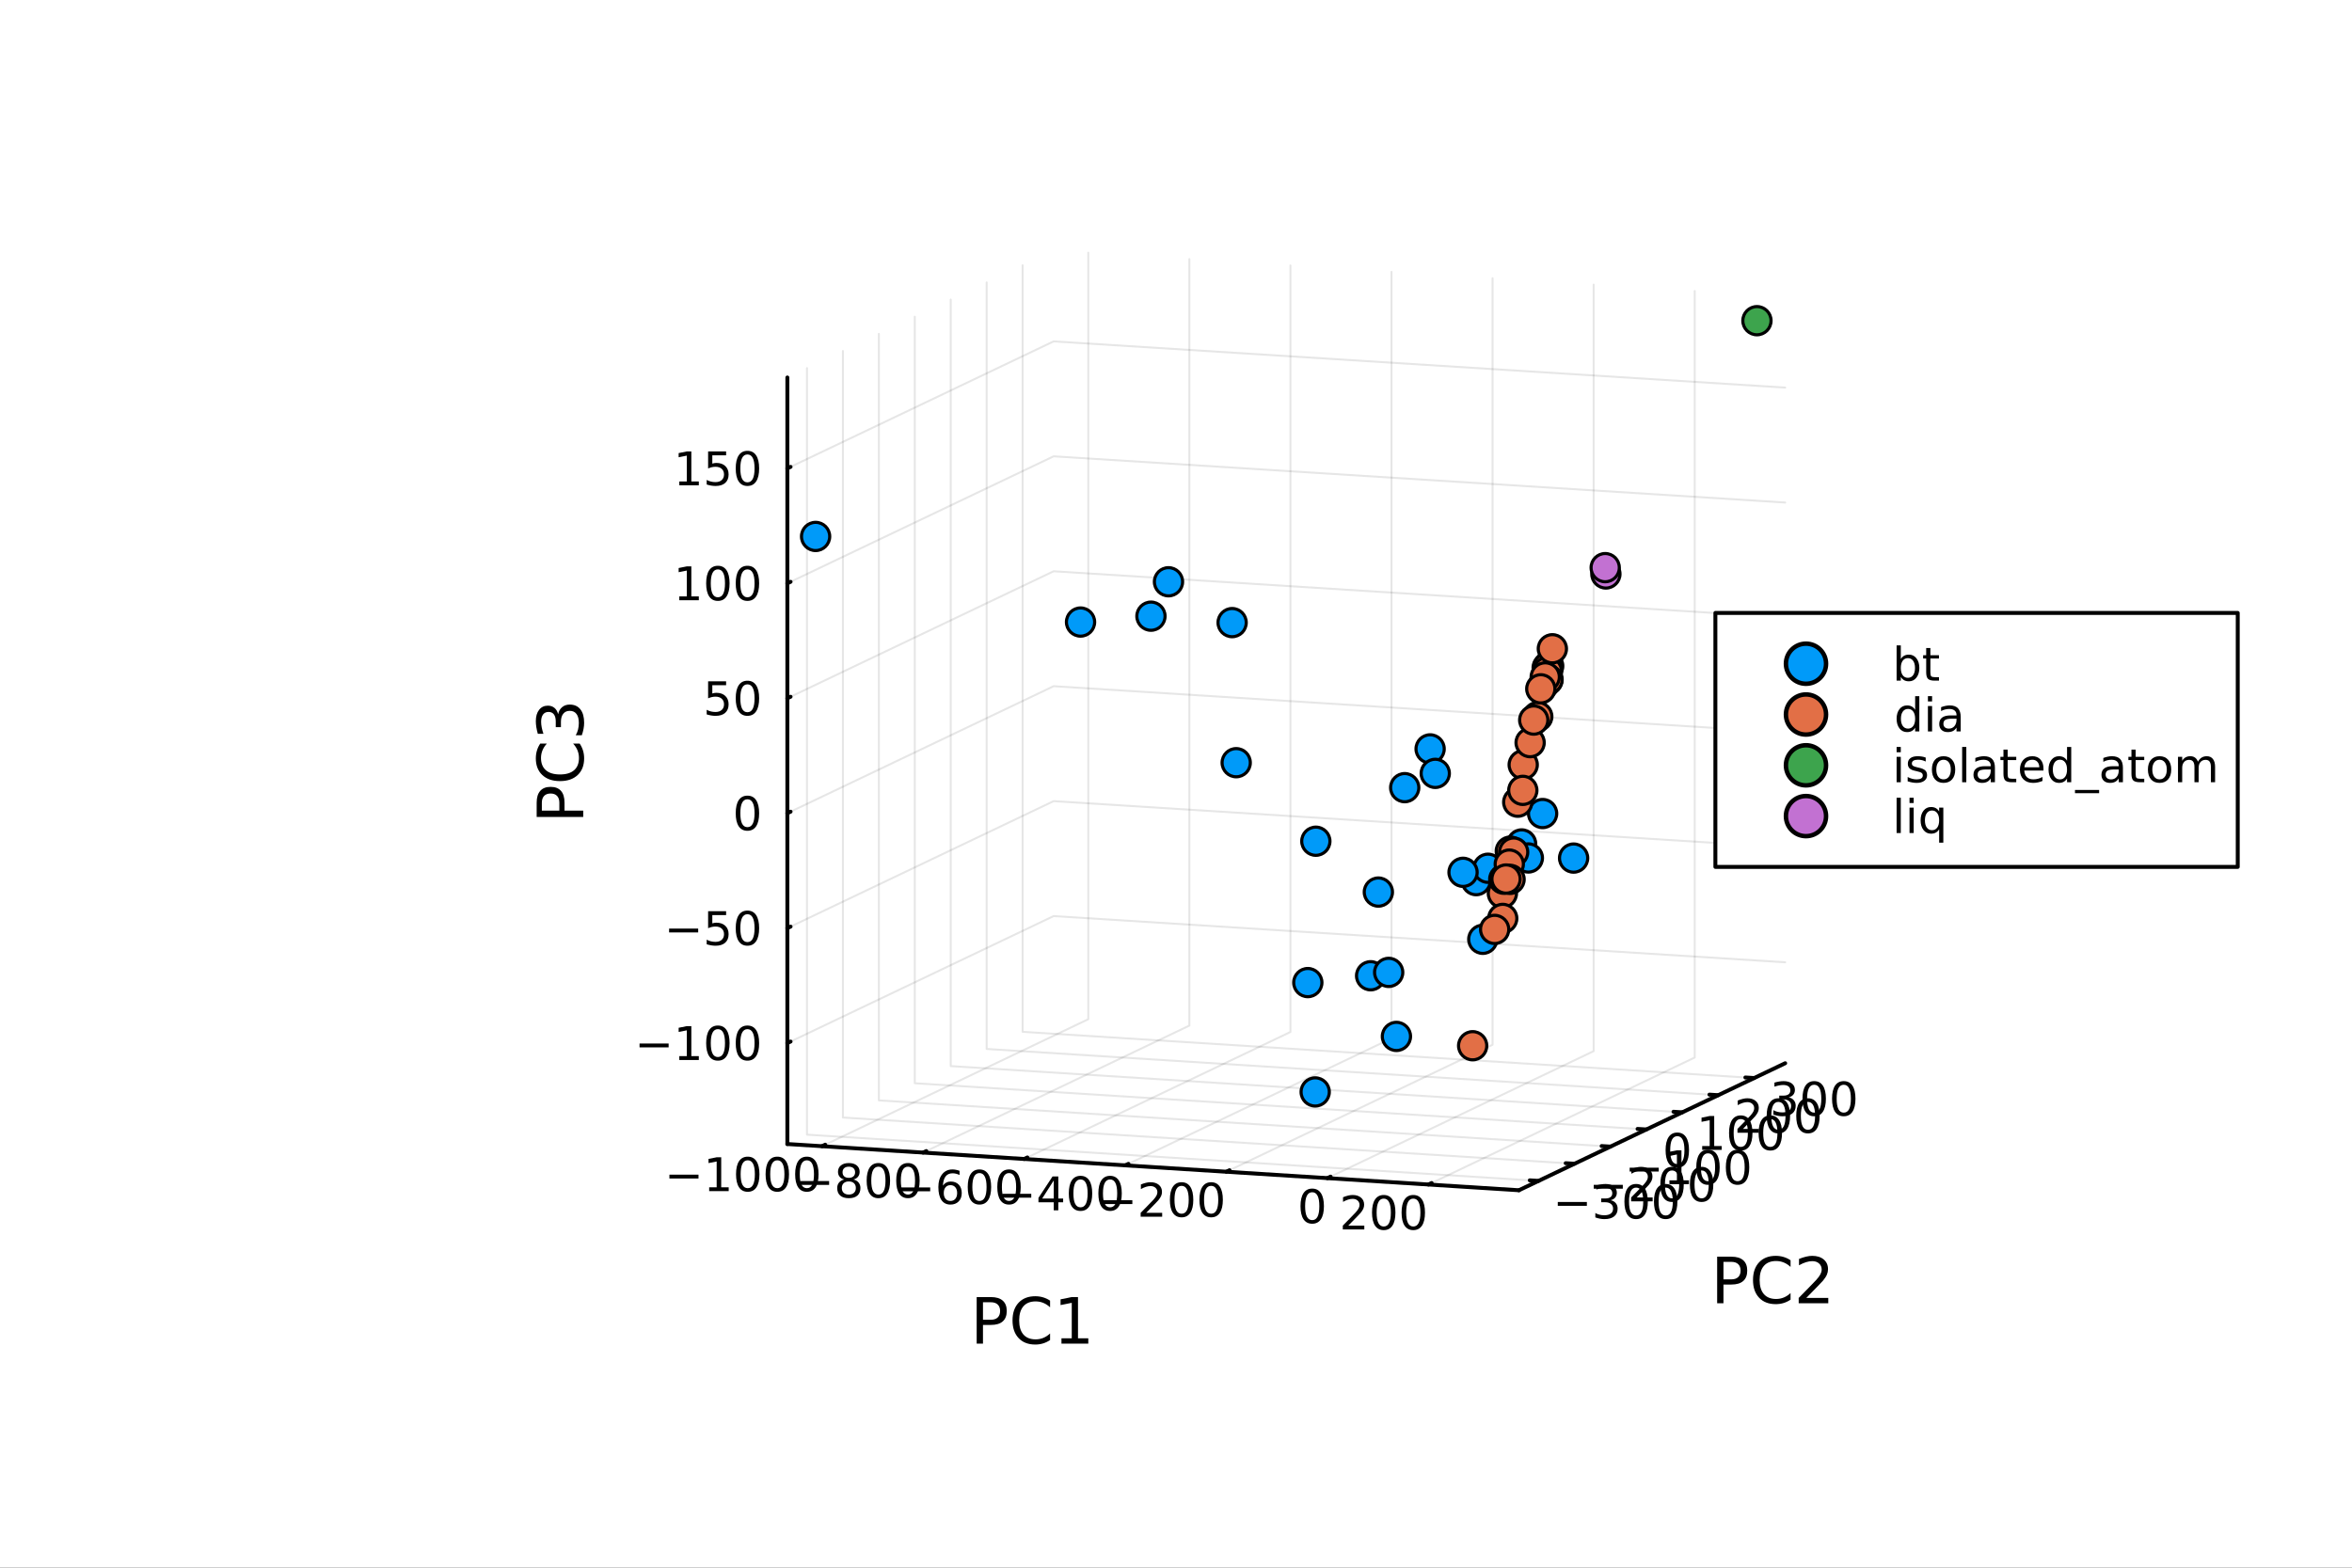 <?xml version="1.0" encoding="utf-8"?>
<svg xmlns="http://www.w3.org/2000/svg" xmlns:xlink="http://www.w3.org/1999/xlink" width="600" height="400" viewBox="0 0 2400 1600">
<rect x="0" y="0" width="2400" height="1600" fill="#333333" stroke="none"/>
<defs>
  <clipPath id="clip690">
    <rect x="0" y="0" width="2400" height="1600"/>
  </clipPath>
</defs>
<path clip-path="url(#clip690)" d="M0 1600 L2400 1600 L2400 0 L0 0  Z" fill="#ffffff" fill-rule="evenodd" fill-opacity="1"/>
<defs>
  <clipPath id="clip691">
    <rect x="480" y="0" width="1681" height="1600"/>
  </clipPath>
</defs>
<defs>
  <clipPath id="clip692">
    <rect x="272" y="47" width="2081" height="1377"/>
  </clipPath>
</defs>
<path clip-path="url(#clip692)" d="M1807.33 765.844 L1807.33 763.733 L1807.71 763.383 L1808.74 763.51 L1808.74 765.622 L1808.36 765.972 L1807.33 765.844  Z" fill="#ffffff" fill-rule="evenodd" fill-opacity="1"/>
<polyline clip-path="url(#clip692)" style="stroke:#000000; stroke-linecap:round; stroke-linejoin:round; stroke-width:2; stroke-opacity:0.1; fill:none" points="838.802,1169.83 1110.5,1040.21 1110.5,257.88 "/>
<polyline clip-path="url(#clip692)" style="stroke:#000000; stroke-linecap:round; stroke-linejoin:round; stroke-width:2; stroke-opacity:0.1; fill:none" points="941.936,1176.35 1213.64,1046.73 1213.64,264.398 "/>
<polyline clip-path="url(#clip692)" style="stroke:#000000; stroke-linecap:round; stroke-linejoin:round; stroke-width:2; stroke-opacity:0.1; fill:none" points="1045.07,1182.87 1316.77,1053.24 1316.77,270.917 "/>
<polyline clip-path="url(#clip692)" style="stroke:#000000; stroke-linecap:round; stroke-linejoin:round; stroke-width:2; stroke-opacity:0.1; fill:none" points="1148.2,1189.39 1419.9,1059.76 1419.9,277.435 "/>
<polyline clip-path="url(#clip692)" style="stroke:#000000; stroke-linecap:round; stroke-linejoin:round; stroke-width:2; stroke-opacity:0.1; fill:none" points="1251.34,1195.91 1523.04,1066.28 1523.04,283.953 "/>
<polyline clip-path="url(#clip692)" style="stroke:#000000; stroke-linecap:round; stroke-linejoin:round; stroke-width:2; stroke-opacity:0.1; fill:none" points="1354.47,1202.43 1626.17,1072.8 1626.17,290.472 "/>
<polyline clip-path="url(#clip692)" style="stroke:#000000; stroke-linecap:round; stroke-linejoin:round; stroke-width:2; stroke-opacity:0.1; fill:none" points="1457.6,1208.94 1729.3,1079.32 1729.3,296.99 "/>
<polyline clip-path="url(#clip692)" style="stroke:#000000; stroke-linecap:round; stroke-linejoin:round; stroke-width:2; stroke-opacity:0.1; fill:none" points="1569.94,1205.23 823.454,1158.05 823.454,375.719 "/>
<polyline clip-path="url(#clip692)" style="stroke:#000000; stroke-linecap:round; stroke-linejoin:round; stroke-width:2; stroke-opacity:0.1; fill:none" points="1606.61,1187.73 860.124,1140.55 860.124,358.224 "/>
<polyline clip-path="url(#clip692)" style="stroke:#000000; stroke-linecap:round; stroke-linejoin:round; stroke-width:2; stroke-opacity:0.1; fill:none" points="1643.28,1170.24 896.794,1123.06 896.794,340.729 "/>
<polyline clip-path="url(#clip692)" style="stroke:#000000; stroke-linecap:round; stroke-linejoin:round; stroke-width:2; stroke-opacity:0.1; fill:none" points="1679.95,1152.74 933.463,1105.56 933.463,323.234 "/>
<polyline clip-path="url(#clip692)" style="stroke:#000000; stroke-linecap:round; stroke-linejoin:round; stroke-width:2; stroke-opacity:0.1; fill:none" points="1716.62,1135.25 970.133,1088.07 970.133,305.739 "/>
<polyline clip-path="url(#clip692)" style="stroke:#000000; stroke-linecap:round; stroke-linejoin:round; stroke-width:2; stroke-opacity:0.1; fill:none" points="1753.29,1117.75 1006.8,1070.57 1006.8,288.244 "/>
<polyline clip-path="url(#clip692)" style="stroke:#000000; stroke-linecap:round; stroke-linejoin:round; stroke-width:2; stroke-opacity:0.1; fill:none" points="1789.96,1100.26 1043.47,1053.08 1043.47,270.749 "/>
<polyline clip-path="url(#clip692)" style="stroke:#000000; stroke-linecap:round; stroke-linejoin:round; stroke-width:2; stroke-opacity:0.1; fill:none" points="803.432,1064.58 1075.13,934.949 1821.62,982.13 "/>
<polyline clip-path="url(#clip692)" style="stroke:#000000; stroke-linecap:round; stroke-linejoin:round; stroke-width:2; stroke-opacity:0.1; fill:none" points="803.432,947.268 1075.13,817.641 1821.62,864.822 "/>
<polyline clip-path="url(#clip692)" style="stroke:#000000; stroke-linecap:round; stroke-linejoin:round; stroke-width:2; stroke-opacity:0.1; fill:none" points="803.432,829.96 1075.13,700.334 1821.62,747.514 "/>
<polyline clip-path="url(#clip692)" style="stroke:#000000; stroke-linecap:round; stroke-linejoin:round; stroke-width:2; stroke-opacity:0.1; fill:none" points="803.432,712.652 1075.13,583.026 1821.62,630.206 "/>
<polyline clip-path="url(#clip692)" style="stroke:#000000; stroke-linecap:round; stroke-linejoin:round; stroke-width:2; stroke-opacity:0.1; fill:none" points="803.432,595.344 1075.13,465.718 1821.62,512.898 "/>
<polyline clip-path="url(#clip692)" style="stroke:#000000; stroke-linecap:round; stroke-linejoin:round; stroke-width:2; stroke-opacity:0.1; fill:none" points="803.432,478.036 1075.13,348.41 1821.62,395.59 "/>
<polyline clip-path="url(#clip690)" style="stroke:#000000; stroke-linecap:round; stroke-linejoin:round; stroke-width:4; stroke-opacity:1; fill:none" points="803.432,1167.6 1549.92,1214.78 "/>
<polyline clip-path="url(#clip690)" style="stroke:#000000; stroke-linecap:round; stroke-linejoin:round; stroke-width:4; stroke-opacity:1; fill:none" points="838.802,1169.83 842.063,1168.28 "/>
<polyline clip-path="url(#clip690)" style="stroke:#000000; stroke-linecap:round; stroke-linejoin:round; stroke-width:4; stroke-opacity:1; fill:none" points="941.936,1176.35 945.196,1174.8 "/>
<polyline clip-path="url(#clip690)" style="stroke:#000000; stroke-linecap:round; stroke-linejoin:round; stroke-width:4; stroke-opacity:1; fill:none" points="1045.07,1182.87 1048.33,1181.32 "/>
<polyline clip-path="url(#clip690)" style="stroke:#000000; stroke-linecap:round; stroke-linejoin:round; stroke-width:4; stroke-opacity:1; fill:none" points="1148.2,1189.39 1151.46,1187.83 "/>
<polyline clip-path="url(#clip690)" style="stroke:#000000; stroke-linecap:round; stroke-linejoin:round; stroke-width:4; stroke-opacity:1; fill:none" points="1251.34,1195.91 1254.6,1194.35 "/>
<polyline clip-path="url(#clip690)" style="stroke:#000000; stroke-linecap:round; stroke-linejoin:round; stroke-width:4; stroke-opacity:1; fill:none" points="1354.47,1202.43 1357.73,1200.87 "/>
<polyline clip-path="url(#clip690)" style="stroke:#000000; stroke-linecap:round; stroke-linejoin:round; stroke-width:4; stroke-opacity:1; fill:none" points="1457.6,1208.94 1460.86,1207.39 "/>
<path clip-path="url(#clip690)" d="M683.075 1198.87 L712.75 1198.87 L712.75 1202.8 L683.075 1202.8 L683.075 1198.87 Z" fill="#000000" fill-rule="nonzero" fill-opacity="1" /><path clip-path="url(#clip690)" d="M723.653 1211.76 L731.292 1211.76 L731.292 1185.4 L722.982 1187.06 L722.982 1182.8 L731.246 1181.14 L735.922 1181.14 L735.922 1211.76 L743.56 1211.76 L743.56 1215.7 L723.653 1215.7 L723.653 1211.76 Z" fill="#000000" fill-rule="nonzero" fill-opacity="1" /><path clip-path="url(#clip690)" d="M763.005 1184.22 Q759.394 1184.22 757.565 1187.78 Q755.759 1191.32 755.759 1198.45 Q755.759 1205.56 757.565 1209.12 Q759.394 1212.67 763.005 1212.67 Q766.639 1212.67 768.444 1209.12 Q770.273 1205.56 770.273 1198.45 Q770.273 1191.32 768.444 1187.78 Q766.639 1184.22 763.005 1184.22 M763.005 1180.51 Q768.815 1180.51 771.87 1185.12 Q774.949 1189.7 774.949 1198.45 Q774.949 1207.18 771.87 1211.79 Q768.815 1216.37 763.005 1216.37 Q757.195 1216.37 754.116 1211.79 Q751.06 1207.18 751.06 1198.45 Q751.06 1189.7 754.116 1185.12 Q757.195 1180.51 763.005 1180.51 Z" fill="#000000" fill-rule="nonzero" fill-opacity="1" /><path clip-path="url(#clip690)" d="M793.167 1184.22 Q789.555 1184.22 787.727 1187.78 Q785.921 1191.32 785.921 1198.45 Q785.921 1205.56 787.727 1209.12 Q789.555 1212.67 793.167 1212.67 Q796.801 1212.67 798.606 1209.12 Q800.435 1205.56 800.435 1198.45 Q800.435 1191.32 798.606 1187.78 Q796.801 1184.22 793.167 1184.22 M793.167 1180.51 Q798.977 1180.51 802.032 1185.12 Q805.111 1189.7 805.111 1198.45 Q805.111 1207.18 802.032 1211.79 Q798.977 1216.37 793.167 1216.37 Q787.356 1216.37 784.278 1211.79 Q781.222 1207.18 781.222 1198.45 Q781.222 1189.7 784.278 1185.12 Q787.356 1180.51 793.167 1180.51 Z" fill="#000000" fill-rule="nonzero" fill-opacity="1" /><path clip-path="url(#clip690)" d="M823.328 1184.22 Q819.717 1184.22 817.889 1187.78 Q816.083 1191.32 816.083 1198.45 Q816.083 1205.56 817.889 1209.12 Q819.717 1212.67 823.328 1212.67 Q826.963 1212.67 828.768 1209.12 Q830.597 1205.56 830.597 1198.45 Q830.597 1191.32 828.768 1187.78 Q826.963 1184.22 823.328 1184.22 M823.328 1180.51 Q829.139 1180.51 832.194 1185.12 Q835.273 1189.7 835.273 1198.45 Q835.273 1207.18 832.194 1211.79 Q829.139 1216.37 823.328 1216.37 Q817.518 1216.37 814.44 1211.79 Q811.384 1207.18 811.384 1198.45 Q811.384 1189.7 814.44 1185.12 Q817.518 1180.51 823.328 1180.51 Z" fill="#000000" fill-rule="nonzero" fill-opacity="1" /><path clip-path="url(#clip690)" d="M816.37 1205.39 L846.046 1205.39 L846.046 1209.32 L816.37 1209.32 L816.37 1205.39 Z" fill="#000000" fill-rule="nonzero" fill-opacity="1" /><path clip-path="url(#clip690)" d="M866.138 1205.8 Q862.805 1205.8 860.884 1207.59 Q858.986 1209.37 858.986 1212.49 Q858.986 1215.62 860.884 1217.4 Q862.805 1219.18 866.138 1219.18 Q869.472 1219.18 871.393 1217.4 Q873.314 1215.6 873.314 1212.49 Q873.314 1209.37 871.393 1207.59 Q869.495 1205.8 866.138 1205.8 M861.462 1203.81 Q858.453 1203.07 856.763 1201.01 Q855.097 1198.95 855.097 1195.99 Q855.097 1191.85 858.036 1189.44 Q860.999 1187.03 866.138 1187.03 Q871.3 1187.03 874.24 1189.44 Q877.18 1191.85 877.18 1195.99 Q877.18 1198.95 875.49 1201.01 Q873.823 1203.07 870.837 1203.81 Q874.217 1204.6 876.092 1206.89 Q877.99 1209.18 877.99 1212.49 Q877.99 1217.52 874.911 1220.2 Q871.856 1222.89 866.138 1222.89 Q860.421 1222.89 857.342 1220.2 Q854.286 1217.52 854.286 1212.49 Q854.286 1209.18 856.185 1206.89 Q858.083 1204.6 861.462 1203.81 M859.749 1196.43 Q859.749 1199.11 861.416 1200.62 Q863.106 1202.12 866.138 1202.12 Q869.147 1202.12 870.837 1200.62 Q872.55 1199.11 872.55 1196.43 Q872.55 1193.74 870.837 1192.24 Q869.147 1190.73 866.138 1190.73 Q863.106 1190.73 861.416 1192.24 Q859.749 1193.74 859.749 1196.43 Z" fill="#000000" fill-rule="nonzero" fill-opacity="1" /><path clip-path="url(#clip690)" d="M896.3 1190.73 Q892.689 1190.73 890.86 1194.3 Q889.055 1197.84 889.055 1204.97 Q889.055 1212.08 890.86 1215.64 Q892.689 1219.18 896.3 1219.18 Q899.934 1219.18 901.74 1215.64 Q903.569 1212.08 903.569 1204.97 Q903.569 1197.84 901.74 1194.3 Q899.934 1190.73 896.3 1190.73 M896.3 1187.03 Q902.11 1187.03 905.166 1191.64 Q908.245 1196.22 908.245 1204.97 Q908.245 1213.7 905.166 1218.3 Q902.11 1222.89 896.3 1222.89 Q890.49 1222.89 887.411 1218.3 Q884.356 1213.7 884.356 1204.97 Q884.356 1196.22 887.411 1191.64 Q890.49 1187.03 896.3 1187.03 Z" fill="#000000" fill-rule="nonzero" fill-opacity="1" /><path clip-path="url(#clip690)" d="M926.462 1190.73 Q922.851 1190.73 921.022 1194.3 Q919.217 1197.84 919.217 1204.97 Q919.217 1212.08 921.022 1215.64 Q922.851 1219.18 926.462 1219.18 Q930.096 1219.18 931.902 1215.64 Q933.73 1212.08 933.73 1204.97 Q933.73 1197.84 931.902 1194.3 Q930.096 1190.73 926.462 1190.73 M926.462 1187.03 Q932.272 1187.03 935.328 1191.64 Q938.406 1196.22 938.406 1204.97 Q938.406 1213.7 935.328 1218.3 Q932.272 1222.89 926.462 1222.89 Q920.652 1222.89 917.573 1218.3 Q914.518 1213.7 914.518 1204.97 Q914.518 1196.22 917.573 1191.64 Q920.652 1187.03 926.462 1187.03 Z" fill="#000000" fill-rule="nonzero" fill-opacity="1" /><path clip-path="url(#clip690)" d="M919.504 1211.91 L949.179 1211.91 L949.179 1215.84 L919.504 1215.84 L919.504 1211.91 Z" fill="#000000" fill-rule="nonzero" fill-opacity="1" /><path clip-path="url(#clip690)" d="M969.851 1209.59 Q966.702 1209.59 964.851 1211.74 Q963.022 1213.9 963.022 1217.65 Q963.022 1221.37 964.851 1223.55 Q966.702 1225.7 969.851 1225.7 Q972.999 1225.7 974.827 1223.55 Q976.679 1221.37 976.679 1217.65 Q976.679 1213.9 974.827 1211.74 Q972.999 1209.59 969.851 1209.59 M979.133 1194.94 L979.133 1199.2 Q977.374 1198.36 975.568 1197.92 Q973.786 1197.48 972.026 1197.48 Q967.397 1197.48 964.943 1200.61 Q962.513 1203.73 962.165 1210.05 Q963.531 1208.04 965.591 1206.98 Q967.651 1205.89 970.128 1205.89 Q975.337 1205.89 978.346 1209.06 Q981.378 1212.21 981.378 1217.65 Q981.378 1222.97 978.23 1226.19 Q975.082 1229.41 969.851 1229.41 Q963.855 1229.41 960.684 1224.82 Q957.513 1220.22 957.513 1211.49 Q957.513 1203.29 961.401 1198.43 Q965.29 1193.55 971.841 1193.55 Q973.6 1193.55 975.383 1193.9 Q977.188 1194.24 979.133 1194.94 Z" fill="#000000" fill-rule="nonzero" fill-opacity="1" /><path clip-path="url(#clip690)" d="M999.434 1197.25 Q995.823 1197.25 993.994 1200.82 Q992.188 1204.36 992.188 1211.49 Q992.188 1218.6 993.994 1222.16 Q995.823 1225.7 999.434 1225.7 Q1003.07 1225.7 1004.87 1222.16 Q1006.7 1218.6 1006.7 1211.49 Q1006.7 1204.36 1004.87 1200.82 Q1003.07 1197.25 999.434 1197.25 M999.434 1193.55 Q1005.24 1193.55 1008.3 1198.16 Q1011.38 1202.74 1011.38 1211.49 Q1011.38 1220.22 1008.3 1224.82 Q1005.24 1229.41 999.434 1229.41 Q993.624 1229.41 990.545 1224.82 Q987.489 1220.22 987.489 1211.49 Q987.489 1202.74 990.545 1198.16 Q993.624 1193.55 999.434 1193.55 Z" fill="#000000" fill-rule="nonzero" fill-opacity="1" /><path clip-path="url(#clip690)" d="M1029.6 1197.25 Q1025.98 1197.25 1024.16 1200.82 Q1022.35 1204.36 1022.35 1211.49 Q1022.35 1218.6 1024.16 1222.16 Q1025.98 1225.7 1029.6 1225.7 Q1033.23 1225.7 1035.04 1222.16 Q1036.86 1218.6 1036.86 1211.49 Q1036.86 1204.36 1035.04 1200.82 Q1033.23 1197.25 1029.6 1197.25 M1029.6 1193.55 Q1035.41 1193.55 1038.46 1198.16 Q1041.54 1202.74 1041.54 1211.49 Q1041.54 1220.22 1038.46 1224.82 Q1035.41 1229.41 1029.6 1229.41 Q1023.79 1229.41 1020.71 1224.82 Q1017.65 1220.22 1017.65 1211.49 Q1017.65 1202.74 1020.71 1198.16 Q1023.79 1193.55 1029.6 1193.55 Z" fill="#000000" fill-rule="nonzero" fill-opacity="1" /><path clip-path="url(#clip690)" d="M1022.64 1218.42 L1052.31 1218.42 L1052.31 1222.36 L1022.64 1222.36 L1022.64 1218.42 Z" fill="#000000" fill-rule="nonzero" fill-opacity="1" /><path clip-path="url(#clip690)" d="M1075.25 1204.77 L1063.45 1223.22 L1075.25 1223.22 L1075.25 1204.77 M1074.03 1200.69 L1079.91 1200.69 L1079.91 1223.22 L1084.84 1223.22 L1084.84 1227.1 L1079.91 1227.1 L1079.91 1235.25 L1075.25 1235.25 L1075.25 1227.1 L1059.65 1227.1 L1059.65 1222.59 L1074.03 1200.69 Z" fill="#000000" fill-rule="nonzero" fill-opacity="1" /><path clip-path="url(#clip690)" d="M1102.57 1203.77 Q1098.96 1203.77 1097.13 1207.34 Q1095.32 1210.88 1095.32 1218.01 Q1095.32 1225.11 1097.13 1228.68 Q1098.96 1232.22 1102.57 1232.22 Q1106.2 1232.22 1108.01 1228.68 Q1109.84 1225.11 1109.84 1218.01 Q1109.84 1210.88 1108.01 1207.34 Q1106.2 1203.77 1102.57 1203.77 M1102.57 1200.07 Q1108.38 1200.07 1111.43 1204.67 Q1114.51 1209.26 1114.51 1218.01 Q1114.51 1226.73 1111.43 1231.34 Q1108.38 1235.92 1102.57 1235.92 Q1096.76 1235.92 1093.68 1231.34 Q1090.62 1226.73 1090.62 1218.01 Q1090.62 1209.26 1093.68 1204.67 Q1096.76 1200.07 1102.57 1200.07 Z" fill="#000000" fill-rule="nonzero" fill-opacity="1" /><path clip-path="url(#clip690)" d="M1132.73 1203.77 Q1129.12 1203.77 1127.29 1207.34 Q1125.48 1210.88 1125.48 1218.01 Q1125.48 1225.11 1127.29 1228.68 Q1129.12 1232.22 1132.73 1232.22 Q1136.36 1232.22 1138.17 1228.68 Q1140 1225.11 1140 1218.01 Q1140 1210.88 1138.17 1207.34 Q1136.36 1203.77 1132.73 1203.77 M1132.73 1200.07 Q1138.54 1200.07 1141.59 1204.67 Q1144.67 1209.26 1144.67 1218.01 Q1144.67 1226.73 1141.59 1231.34 Q1138.54 1235.92 1132.73 1235.92 Q1126.92 1235.92 1123.84 1231.34 Q1120.78 1226.73 1120.78 1218.01 Q1120.78 1209.26 1123.84 1204.67 Q1126.92 1200.07 1132.73 1200.07 Z" fill="#000000" fill-rule="nonzero" fill-opacity="1" /><path clip-path="url(#clip690)" d="M1125.77 1224.94 L1155.45 1224.94 L1155.45 1228.88 L1125.77 1228.88 L1125.77 1224.94 Z" fill="#000000" fill-rule="nonzero" fill-opacity="1" /><path clip-path="url(#clip690)" d="M1169.57 1237.84 L1185.89 1237.84 L1185.89 1241.77 L1163.94 1241.77 L1163.94 1237.84 Q1166.6 1235.08 1171.19 1230.45 Q1175.79 1225.8 1176.97 1224.46 Q1179.22 1221.93 1180.1 1220.2 Q1181 1218.44 1181 1216.75 Q1181 1213.99 1179.06 1212.26 Q1177.14 1210.52 1174.03 1210.52 Q1171.84 1210.52 1169.38 1211.28 Q1166.95 1212.05 1164.17 1213.6 L1164.17 1208.88 Q1167 1207.74 1169.45 1207.16 Q1171.9 1206.59 1173.94 1206.59 Q1179.31 1206.59 1182.51 1209.27 Q1185.7 1211.96 1185.7 1216.45 Q1185.7 1218.58 1184.89 1220.5 Q1184.1 1222.4 1182 1224.99 Q1181.42 1225.66 1178.32 1228.88 Q1175.21 1232.07 1169.57 1237.84 Z" fill="#000000" fill-rule="nonzero" fill-opacity="1" /><path clip-path="url(#clip690)" d="M1205.7 1210.29 Q1202.09 1210.29 1200.26 1213.85 Q1198.46 1217.4 1198.46 1224.53 Q1198.46 1231.63 1200.26 1235.2 Q1202.09 1238.74 1205.7 1238.74 Q1209.34 1238.74 1211.14 1235.2 Q1212.97 1231.63 1212.97 1224.53 Q1212.97 1217.4 1211.14 1213.85 Q1209.34 1210.29 1205.7 1210.29 M1205.7 1206.59 Q1211.51 1206.59 1214.57 1211.19 Q1217.65 1215.78 1217.65 1224.53 Q1217.65 1233.25 1214.57 1237.86 Q1211.51 1242.44 1205.7 1242.44 Q1199.89 1242.44 1196.81 1237.86 Q1193.76 1233.25 1193.76 1224.53 Q1193.76 1215.78 1196.81 1211.19 Q1199.89 1206.59 1205.7 1206.59 Z" fill="#000000" fill-rule="nonzero" fill-opacity="1" /><path clip-path="url(#clip690)" d="M1235.86 1210.29 Q1232.25 1210.29 1230.42 1213.85 Q1228.62 1217.4 1228.62 1224.53 Q1228.62 1231.63 1230.42 1235.2 Q1232.25 1238.74 1235.86 1238.74 Q1239.5 1238.74 1241.3 1235.2 Q1243.13 1231.63 1243.13 1224.53 Q1243.13 1217.4 1241.3 1213.85 Q1239.5 1210.29 1235.86 1210.29 M1235.86 1206.59 Q1241.67 1206.59 1244.73 1211.19 Q1247.81 1215.78 1247.81 1224.53 Q1247.81 1233.25 1244.73 1237.86 Q1241.67 1242.44 1235.86 1242.44 Q1230.05 1242.44 1226.97 1237.86 Q1223.92 1233.25 1223.92 1224.53 Q1223.92 1215.78 1226.97 1211.19 Q1230.05 1206.59 1235.86 1206.59 Z" fill="#000000" fill-rule="nonzero" fill-opacity="1" /><path clip-path="url(#clip690)" d="M1339 1216.81 Q1335.39 1216.81 1333.56 1220.37 Q1331.75 1223.91 1331.75 1231.04 Q1331.75 1238.15 1333.56 1241.72 Q1335.39 1245.26 1339 1245.26 Q1342.63 1245.26 1344.44 1241.72 Q1346.26 1238.15 1346.26 1231.04 Q1346.26 1223.91 1344.44 1220.37 Q1342.63 1216.81 1339 1216.81 M1339 1213.1 Q1344.81 1213.1 1347.86 1217.71 Q1350.94 1222.29 1350.94 1231.04 Q1350.94 1239.77 1347.86 1244.38 Q1344.81 1248.96 1339 1248.96 Q1333.19 1248.96 1330.11 1244.38 Q1327.05 1239.77 1327.05 1231.04 Q1327.05 1222.29 1330.11 1217.71 Q1333.19 1213.1 1339 1213.1 Z" fill="#000000" fill-rule="nonzero" fill-opacity="1" /><path clip-path="url(#clip690)" d="M1375.83 1250.87 L1392.15 1250.87 L1392.15 1254.81 L1370.21 1254.81 L1370.21 1250.87 Q1372.87 1248.12 1377.45 1243.49 Q1382.06 1238.84 1383.24 1237.49 Q1385.49 1234.97 1386.37 1233.23 Q1387.27 1231.47 1387.27 1229.78 Q1387.27 1227.03 1385.32 1225.29 Q1383.4 1223.56 1380.3 1223.56 Q1378.1 1223.56 1375.65 1224.32 Q1373.22 1225.09 1370.44 1226.64 L1370.44 1221.91 Q1373.26 1220.78 1375.72 1220.2 Q1378.17 1219.62 1380.21 1219.62 Q1385.58 1219.62 1388.77 1222.31 Q1391.97 1224.99 1391.97 1229.48 Q1391.97 1231.61 1391.16 1233.53 Q1390.37 1235.43 1388.26 1238.03 Q1387.69 1238.7 1384.58 1241.91 Q1381.48 1245.11 1375.83 1250.87 Z" fill="#000000" fill-rule="nonzero" fill-opacity="1" /><path clip-path="url(#clip690)" d="M1411.97 1223.33 Q1408.36 1223.33 1406.53 1226.89 Q1404.72 1230.43 1404.72 1237.56 Q1404.72 1244.67 1406.53 1248.23 Q1408.36 1251.78 1411.97 1251.78 Q1415.6 1251.78 1417.41 1248.23 Q1419.24 1244.67 1419.24 1237.56 Q1419.24 1230.43 1417.41 1226.89 Q1415.6 1223.33 1411.97 1223.33 M1411.97 1219.62 Q1417.78 1219.62 1420.83 1224.23 Q1423.91 1228.81 1423.91 1237.56 Q1423.91 1246.29 1420.83 1250.9 Q1417.78 1255.48 1411.97 1255.48 Q1406.16 1255.48 1403.08 1250.9 Q1400.02 1246.29 1400.02 1237.56 Q1400.02 1228.81 1403.08 1224.23 Q1406.16 1219.62 1411.97 1219.62 Z" fill="#000000" fill-rule="nonzero" fill-opacity="1" /><path clip-path="url(#clip690)" d="M1442.13 1223.33 Q1438.52 1223.33 1436.69 1226.89 Q1434.88 1230.43 1434.88 1237.56 Q1434.88 1244.67 1436.69 1248.23 Q1438.52 1251.78 1442.13 1251.78 Q1445.76 1251.78 1447.57 1248.23 Q1449.4 1244.67 1449.4 1237.56 Q1449.4 1230.43 1447.57 1226.89 Q1445.76 1223.33 1442.13 1223.33 M1442.13 1219.62 Q1447.94 1219.62 1451 1224.23 Q1454.07 1228.81 1454.07 1237.56 Q1454.07 1246.29 1451 1250.9 Q1447.94 1255.48 1442.13 1255.48 Q1436.32 1255.48 1433.24 1250.9 Q1430.19 1246.29 1430.19 1237.56 Q1430.19 1228.81 1433.24 1224.23 Q1436.32 1219.62 1442.13 1219.62 Z" fill="#000000" fill-rule="nonzero" fill-opacity="1" /><path clip-path="url(#clip690)" d="M1003.04 1329.1 L1003.04 1346.95 L1011.13 1346.95 Q1015.62 1346.95 1018.07 1344.63 Q1020.52 1342.31 1020.52 1338.01 Q1020.52 1333.74 1018.07 1331.42 Q1015.62 1329.1 1011.13 1329.1 L1003.04 1329.1 M996.615 1323.81 L1011.13 1323.81 Q1019.12 1323.81 1023.19 1327.44 Q1027.3 1331.04 1027.3 1338.01 Q1027.3 1345.04 1023.19 1348.64 Q1019.12 1352.24 1011.13 1352.24 L1003.04 1352.24 L1003.04 1371.33 L996.615 1371.33 L996.615 1323.81 Z" fill="#000000" fill-rule="nonzero" fill-opacity="1" /><path clip-path="url(#clip690)" d="M1071.51 1327.47 L1071.51 1334.25 Q1068.26 1331.23 1064.57 1329.73 Q1060.91 1328.24 1056.77 1328.24 Q1048.62 1328.24 1044.29 1333.23 Q1039.97 1338.2 1039.97 1347.62 Q1039.97 1357.01 1044.29 1362.01 Q1048.62 1366.97 1056.77 1366.97 Q1060.91 1366.97 1064.57 1365.48 Q1068.26 1363.98 1071.51 1360.96 L1071.51 1367.67 Q1068.13 1369.96 1064.35 1371.11 Q1060.59 1372.26 1056.39 1372.26 Q1045.6 1372.26 1039.39 1365.67 Q1033.19 1359.05 1033.19 1347.62 Q1033.19 1336.16 1039.39 1329.57 Q1045.6 1322.95 1056.39 1322.95 Q1060.65 1322.95 1064.41 1324.1 Q1068.2 1325.21 1071.51 1327.47 Z" fill="#000000" fill-rule="nonzero" fill-opacity="1" /><path clip-path="url(#clip690)" d="M1083.13 1365.92 L1093.63 1365.92 L1093.63 1329.67 L1082.2 1331.96 L1082.2 1326.1 L1093.56 1323.81 L1099.99 1323.81 L1099.99 1365.92 L1110.5 1365.92 L1110.5 1371.33 L1083.13 1371.33 L1083.13 1365.92 Z" fill="#000000" fill-rule="nonzero" fill-opacity="1" /><polyline clip-path="url(#clip690)" style="stroke:#000000; stroke-linecap:round; stroke-linejoin:round; stroke-width:4; stroke-opacity:1; fill:none" points="1549.92,1214.78 1821.62,1085.15 "/>
<polyline clip-path="url(#clip690)" style="stroke:#000000; stroke-linecap:round; stroke-linejoin:round; stroke-width:4; stroke-opacity:1; fill:none" points="1569.94,1205.23 1560.98,1204.66 "/>
<polyline clip-path="url(#clip690)" style="stroke:#000000; stroke-linecap:round; stroke-linejoin:round; stroke-width:4; stroke-opacity:1; fill:none" points="1606.61,1187.73 1597.65,1187.17 "/>
<polyline clip-path="url(#clip690)" style="stroke:#000000; stroke-linecap:round; stroke-linejoin:round; stroke-width:4; stroke-opacity:1; fill:none" points="1643.28,1170.24 1634.32,1169.67 "/>
<polyline clip-path="url(#clip690)" style="stroke:#000000; stroke-linecap:round; stroke-linejoin:round; stroke-width:4; stroke-opacity:1; fill:none" points="1679.95,1152.74 1670.99,1152.18 "/>
<polyline clip-path="url(#clip690)" style="stroke:#000000; stroke-linecap:round; stroke-linejoin:round; stroke-width:4; stroke-opacity:1; fill:none" points="1716.62,1135.25 1707.66,1134.68 "/>
<polyline clip-path="url(#clip690)" style="stroke:#000000; stroke-linecap:round; stroke-linejoin:round; stroke-width:4; stroke-opacity:1; fill:none" points="1753.29,1117.75 1744.33,1117.19 "/>
<polyline clip-path="url(#clip690)" style="stroke:#000000; stroke-linecap:round; stroke-linejoin:round; stroke-width:4; stroke-opacity:1; fill:none" points="1789.96,1100.26 1781,1099.69 "/>
<path clip-path="url(#clip690)" d="M1589.58 1226.75 L1619.26 1226.75 L1619.26 1230.68 L1589.58 1230.68 L1589.58 1226.75 Z" fill="#000000" fill-rule="nonzero" fill-opacity="1" /><path clip-path="url(#clip690)" d="M1643.51 1224.94 Q1646.87 1225.66 1648.75 1227.93 Q1650.64 1230.19 1650.64 1233.53 Q1650.64 1238.64 1647.13 1241.44 Q1643.61 1244.25 1637.13 1244.25 Q1634.95 1244.25 1632.64 1243.81 Q1630.34 1243.39 1627.89 1242.53 L1627.89 1238.02 Q1629.83 1239.15 1632.15 1239.73 Q1634.46 1240.31 1636.99 1240.31 Q1641.39 1240.31 1643.68 1238.57 Q1645.99 1236.84 1645.99 1233.53 Q1645.99 1230.47 1643.84 1228.76 Q1641.71 1227.02 1637.89 1227.02 L1633.86 1227.02 L1633.86 1223.18 L1638.08 1223.18 Q1641.52 1223.18 1643.35 1221.81 Q1645.18 1220.43 1645.18 1217.83 Q1645.18 1215.17 1643.28 1213.76 Q1641.41 1212.32 1637.89 1212.32 Q1635.97 1212.32 1633.77 1212.74 Q1631.57 1213.16 1628.93 1214.04 L1628.93 1209.87 Q1631.59 1209.13 1633.91 1208.76 Q1636.25 1208.39 1638.31 1208.39 Q1643.63 1208.39 1646.73 1210.82 Q1649.83 1213.23 1649.83 1217.35 Q1649.83 1220.22 1648.19 1222.21 Q1646.55 1224.18 1643.51 1224.94 Z" fill="#000000" fill-rule="nonzero" fill-opacity="1" /><path clip-path="url(#clip690)" d="M1669.51 1212.09 Q1665.9 1212.09 1664.07 1215.66 Q1662.26 1219.2 1662.26 1226.33 Q1662.26 1233.44 1664.07 1237 Q1665.9 1240.54 1669.51 1240.54 Q1673.14 1240.54 1674.95 1237 Q1676.78 1233.44 1676.78 1226.33 Q1676.78 1219.2 1674.95 1215.66 Q1673.14 1212.09 1669.51 1212.09 M1669.51 1208.39 Q1675.32 1208.39 1678.38 1213 Q1681.45 1217.58 1681.45 1226.33 Q1681.45 1235.06 1678.38 1239.66 Q1675.32 1244.25 1669.51 1244.25 Q1663.7 1244.25 1660.62 1239.66 Q1657.57 1235.06 1657.57 1226.33 Q1657.57 1217.58 1660.62 1213 Q1663.7 1208.39 1669.51 1208.39 Z" fill="#000000" fill-rule="nonzero" fill-opacity="1" /><path clip-path="url(#clip690)" d="M1699.67 1212.09 Q1696.06 1212.09 1694.23 1215.66 Q1692.43 1219.2 1692.43 1226.33 Q1692.43 1233.44 1694.23 1237 Q1696.06 1240.54 1699.67 1240.54 Q1703.31 1240.54 1705.11 1237 Q1706.94 1233.44 1706.94 1226.33 Q1706.94 1219.2 1705.11 1215.66 Q1703.31 1212.09 1699.67 1212.09 M1699.67 1208.39 Q1705.48 1208.39 1708.54 1213 Q1711.62 1217.58 1711.62 1226.33 Q1711.62 1235.06 1708.54 1239.66 Q1705.48 1244.25 1699.67 1244.25 Q1693.86 1244.25 1690.78 1239.66 Q1687.73 1235.06 1687.73 1226.33 Q1687.73 1217.58 1690.78 1213 Q1693.86 1208.39 1699.67 1208.39 Z" fill="#000000" fill-rule="nonzero" fill-opacity="1" /><path clip-path="url(#clip690)" d="M1626.25 1209.25 L1655.93 1209.25 L1655.93 1213.19 L1626.25 1213.19 L1626.25 1209.25 Z" fill="#000000" fill-rule="nonzero" fill-opacity="1" /><path clip-path="url(#clip690)" d="M1670.05 1222.14 L1686.37 1222.14 L1686.37 1226.08 L1664.42 1226.08 L1664.42 1222.14 Q1667.08 1219.39 1671.67 1214.76 Q1676.27 1210.11 1677.45 1208.76 Q1679.7 1206.24 1680.58 1204.51 Q1681.48 1202.75 1681.48 1201.06 Q1681.48 1198.3 1679.54 1196.57 Q1677.62 1194.83 1674.51 1194.83 Q1672.31 1194.83 1669.86 1195.59 Q1667.43 1196.36 1664.65 1197.91 L1664.65 1193.19 Q1667.48 1192.05 1669.93 1191.47 Q1672.38 1190.89 1674.42 1190.89 Q1679.79 1190.89 1682.99 1193.58 Q1686.18 1196.26 1686.18 1200.76 Q1686.18 1202.88 1685.37 1204.81 Q1684.58 1206.7 1682.48 1209.3 Q1681.9 1209.97 1678.8 1213.19 Q1675.69 1216.38 1670.05 1222.14 Z" fill="#000000" fill-rule="nonzero" fill-opacity="1" /><path clip-path="url(#clip690)" d="M1706.18 1194.6 Q1702.57 1194.6 1700.74 1198.16 Q1698.93 1201.7 1698.93 1208.83 Q1698.93 1215.94 1700.74 1219.5 Q1702.57 1223.05 1706.18 1223.05 Q1709.81 1223.05 1711.62 1219.5 Q1713.45 1215.94 1713.45 1208.83 Q1713.45 1201.7 1711.62 1198.16 Q1709.81 1194.6 1706.18 1194.6 M1706.18 1190.89 Q1711.99 1190.89 1715.05 1195.5 Q1718.12 1200.08 1718.12 1208.83 Q1718.12 1217.56 1715.05 1222.17 Q1711.99 1226.75 1706.18 1226.75 Q1700.37 1226.75 1697.29 1222.17 Q1694.24 1217.56 1694.24 1208.83 Q1694.24 1200.08 1697.29 1195.5 Q1700.37 1190.89 1706.18 1190.89 Z" fill="#000000" fill-rule="nonzero" fill-opacity="1" /><path clip-path="url(#clip690)" d="M1736.34 1194.6 Q1732.73 1194.6 1730.9 1198.16 Q1729.1 1201.7 1729.1 1208.83 Q1729.1 1215.94 1730.9 1219.5 Q1732.73 1223.05 1736.34 1223.05 Q1739.98 1223.05 1741.78 1219.5 Q1743.61 1215.94 1743.61 1208.83 Q1743.61 1201.7 1741.78 1198.16 Q1739.98 1194.6 1736.34 1194.6 M1736.34 1190.89 Q1742.15 1190.89 1745.21 1195.5 Q1748.29 1200.08 1748.29 1208.83 Q1748.29 1217.56 1745.21 1222.17 Q1742.15 1226.75 1736.34 1226.75 Q1730.53 1226.75 1727.45 1222.17 Q1724.4 1217.56 1724.4 1208.83 Q1724.4 1200.08 1727.45 1195.5 Q1730.53 1190.89 1736.34 1190.89 Z" fill="#000000" fill-rule="nonzero" fill-opacity="1" /><path clip-path="url(#clip690)" d="M1662.92 1191.76 L1692.6 1191.76 L1692.6 1195.69 L1662.92 1195.69 L1662.92 1191.76 Z" fill="#000000" fill-rule="nonzero" fill-opacity="1" /><path clip-path="url(#clip690)" d="M1703.5 1204.65 L1711.14 1204.65 L1711.14 1178.28 L1702.83 1179.95 L1702.83 1175.69 L1711.09 1174.02 L1715.77 1174.02 L1715.77 1204.65 L1723.41 1204.65 L1723.41 1208.58 L1703.5 1208.58 L1703.5 1204.65 Z" fill="#000000" fill-rule="nonzero" fill-opacity="1" /><path clip-path="url(#clip690)" d="M1742.85 1177.1 Q1739.24 1177.1 1737.41 1180.67 Q1735.6 1184.21 1735.6 1191.34 Q1735.6 1198.45 1737.41 1202.01 Q1739.24 1205.55 1742.85 1205.55 Q1746.48 1205.55 1748.29 1202.01 Q1750.12 1198.45 1750.12 1191.34 Q1750.12 1184.21 1748.29 1180.67 Q1746.48 1177.1 1742.85 1177.1 M1742.85 1173.4 Q1748.66 1173.4 1751.72 1178.01 Q1754.79 1182.59 1754.79 1191.34 Q1754.79 1200.07 1751.72 1204.67 Q1748.66 1209.26 1742.85 1209.26 Q1737.04 1209.26 1733.96 1204.67 Q1730.91 1200.07 1730.91 1191.34 Q1730.91 1182.59 1733.96 1178.01 Q1737.04 1173.4 1742.85 1173.4 Z" fill="#000000" fill-rule="nonzero" fill-opacity="1" /><path clip-path="url(#clip690)" d="M1773.01 1177.1 Q1769.4 1177.1 1767.57 1180.67 Q1765.77 1184.21 1765.77 1191.34 Q1765.77 1198.45 1767.57 1202.01 Q1769.4 1205.55 1773.01 1205.55 Q1776.65 1205.55 1778.45 1202.01 Q1780.28 1198.45 1780.28 1191.34 Q1780.28 1184.21 1778.45 1180.67 Q1776.65 1177.1 1773.01 1177.1 M1773.01 1173.4 Q1778.82 1173.4 1781.88 1178.01 Q1784.96 1182.59 1784.96 1191.34 Q1784.96 1200.07 1781.88 1204.67 Q1778.82 1209.26 1773.01 1209.26 Q1767.2 1209.26 1764.12 1204.67 Q1761.07 1200.07 1761.07 1191.34 Q1761.07 1182.59 1764.12 1178.01 Q1767.2 1173.4 1773.01 1173.4 Z" fill="#000000" fill-rule="nonzero" fill-opacity="1" /><path clip-path="url(#clip690)" d="M1711.53 1159.61 Q1707.92 1159.61 1706.09 1163.17 Q1704.29 1166.71 1704.29 1173.84 Q1704.29 1180.95 1706.09 1184.52 Q1707.92 1188.06 1711.53 1188.06 Q1715.17 1188.06 1716.97 1184.52 Q1718.8 1180.95 1718.8 1173.84 Q1718.8 1166.71 1716.97 1163.17 Q1715.17 1159.61 1711.53 1159.61 M1711.53 1155.9 Q1717.34 1155.9 1720.4 1160.51 Q1723.48 1165.09 1723.48 1173.84 Q1723.48 1182.57 1720.4 1187.18 Q1717.34 1191.76 1711.53 1191.76 Q1705.72 1191.76 1702.65 1187.18 Q1699.59 1182.57 1699.59 1173.84 Q1699.59 1165.09 1702.65 1160.51 Q1705.72 1155.9 1711.53 1155.9 Z" fill="#000000" fill-rule="nonzero" fill-opacity="1" /><path clip-path="url(#clip690)" d="M1736.93 1169.66 L1744.57 1169.66 L1744.57 1143.29 L1736.26 1144.96 L1736.26 1140.7 L1744.52 1139.03 L1749.2 1139.03 L1749.2 1169.66 L1756.84 1169.66 L1756.84 1173.59 L1736.93 1173.59 L1736.93 1169.66 Z" fill="#000000" fill-rule="nonzero" fill-opacity="1" /><path clip-path="url(#clip690)" d="M1776.28 1142.11 Q1772.67 1142.11 1770.84 1145.68 Q1769.04 1149.22 1769.04 1156.35 Q1769.04 1163.46 1770.84 1167.02 Q1772.67 1170.56 1776.28 1170.56 Q1779.92 1170.56 1781.72 1167.02 Q1783.55 1163.46 1783.55 1156.35 Q1783.55 1149.22 1781.72 1145.68 Q1779.92 1142.11 1776.28 1142.11 M1776.28 1138.41 Q1782.09 1138.41 1785.15 1143.02 Q1788.23 1147.6 1788.23 1156.35 Q1788.23 1165.08 1785.15 1169.68 Q1782.09 1174.27 1776.28 1174.27 Q1770.47 1174.27 1767.39 1169.68 Q1764.34 1165.08 1764.34 1156.35 Q1764.34 1147.6 1767.39 1143.02 Q1770.47 1138.41 1776.28 1138.41 Z" fill="#000000" fill-rule="nonzero" fill-opacity="1" /><path clip-path="url(#clip690)" d="M1806.44 1142.11 Q1802.83 1142.11 1801 1145.68 Q1799.2 1149.22 1799.2 1156.35 Q1799.2 1163.46 1801 1167.02 Q1802.83 1170.56 1806.44 1170.56 Q1810.08 1170.56 1811.88 1167.02 Q1813.71 1163.46 1813.71 1156.35 Q1813.71 1149.22 1811.88 1145.68 Q1810.08 1142.11 1806.44 1142.11 M1806.44 1138.41 Q1812.25 1138.41 1815.31 1143.02 Q1818.39 1147.6 1818.39 1156.35 Q1818.39 1165.08 1815.31 1169.68 Q1812.25 1174.27 1806.44 1174.27 Q1800.63 1174.27 1797.56 1169.68 Q1794.5 1165.08 1794.5 1156.35 Q1794.5 1147.6 1797.56 1143.02 Q1800.63 1138.41 1806.44 1138.41 Z" fill="#000000" fill-rule="nonzero" fill-opacity="1" /><path clip-path="url(#clip690)" d="M1778.55 1152.16 L1794.87 1152.16 L1794.87 1156.1 L1772.93 1156.1 L1772.93 1152.16 Q1775.59 1149.41 1780.17 1144.78 Q1784.78 1140.13 1785.96 1138.78 Q1788.21 1136.26 1789.09 1134.53 Q1789.99 1132.77 1789.99 1131.08 Q1789.99 1128.32 1788.04 1126.59 Q1786.12 1124.85 1783.02 1124.85 Q1780.82 1124.85 1778.37 1125.61 Q1775.94 1126.38 1773.16 1127.93 L1773.16 1123.21 Q1775.98 1122.07 1778.44 1121.49 Q1780.89 1120.91 1782.93 1120.91 Q1788.3 1120.91 1791.49 1123.6 Q1794.69 1126.28 1794.69 1130.78 Q1794.69 1132.9 1793.88 1134.83 Q1793.09 1136.72 1790.98 1139.32 Q1790.41 1139.99 1787.3 1143.21 Q1784.2 1146.4 1778.55 1152.16 Z" fill="#000000" fill-rule="nonzero" fill-opacity="1" /><path clip-path="url(#clip690)" d="M1814.69 1124.62 Q1811.08 1124.62 1809.25 1128.18 Q1807.44 1131.72 1807.44 1138.85 Q1807.44 1145.96 1809.25 1149.53 Q1811.08 1153.07 1814.69 1153.07 Q1818.32 1153.07 1820.13 1149.53 Q1821.96 1145.96 1821.96 1138.85 Q1821.96 1131.72 1820.13 1128.18 Q1818.32 1124.62 1814.69 1124.62 M1814.69 1120.91 Q1820.5 1120.91 1823.55 1125.52 Q1826.63 1130.1 1826.63 1138.85 Q1826.63 1147.58 1823.55 1152.19 Q1820.5 1156.77 1814.69 1156.77 Q1808.88 1156.77 1805.8 1152.19 Q1802.74 1147.58 1802.74 1138.85 Q1802.74 1130.1 1805.8 1125.52 Q1808.88 1120.91 1814.69 1120.91 Z" fill="#000000" fill-rule="nonzero" fill-opacity="1" /><path clip-path="url(#clip690)" d="M1844.85 1124.62 Q1841.24 1124.62 1839.41 1128.18 Q1837.6 1131.72 1837.6 1138.85 Q1837.6 1145.96 1839.41 1149.53 Q1841.24 1153.07 1844.85 1153.07 Q1848.48 1153.07 1850.29 1149.53 Q1852.12 1145.96 1852.12 1138.85 Q1852.12 1131.72 1850.29 1128.18 Q1848.48 1124.62 1844.85 1124.62 M1844.85 1120.91 Q1850.66 1120.91 1853.72 1125.52 Q1856.79 1130.1 1856.79 1138.85 Q1856.79 1147.58 1853.72 1152.19 Q1850.66 1156.77 1844.85 1156.77 Q1839.04 1156.77 1835.96 1152.19 Q1832.91 1147.58 1832.91 1138.85 Q1832.91 1130.1 1835.96 1125.52 Q1839.04 1120.91 1844.85 1120.91 Z" fill="#000000" fill-rule="nonzero" fill-opacity="1" /><path clip-path="url(#clip690)" d="M1825.22 1119.97 Q1828.58 1120.69 1830.46 1122.96 Q1832.35 1125.22 1832.35 1128.56 Q1832.35 1133.67 1828.84 1136.47 Q1825.32 1139.28 1818.84 1139.28 Q1816.66 1139.28 1814.34 1138.84 Q1812.05 1138.42 1809.6 1137.56 L1809.6 1133.05 Q1811.54 1134.18 1813.86 1134.76 Q1816.17 1135.34 1818.7 1135.34 Q1823.09 1135.34 1825.39 1133.6 Q1827.7 1131.87 1827.7 1128.56 Q1827.7 1125.5 1825.55 1123.79 Q1823.42 1122.05 1819.6 1122.05 L1815.57 1122.05 L1815.57 1118.21 L1819.78 1118.21 Q1823.23 1118.21 1825.06 1116.84 Q1826.89 1115.46 1826.89 1112.86 Q1826.89 1110.2 1824.99 1108.79 Q1823.12 1107.35 1819.6 1107.35 Q1817.68 1107.35 1815.48 1107.77 Q1813.28 1108.19 1810.64 1109.07 L1810.64 1104.9 Q1813.3 1104.16 1815.62 1103.79 Q1817.96 1103.42 1820.02 1103.42 Q1825.34 1103.42 1828.44 1105.85 Q1831.54 1108.26 1831.54 1112.38 Q1831.54 1115.25 1829.9 1117.24 Q1828.26 1119.21 1825.22 1119.97 Z" fill="#000000" fill-rule="nonzero" fill-opacity="1" /><path clip-path="url(#clip690)" d="M1851.22 1107.12 Q1847.61 1107.12 1845.78 1110.69 Q1843.97 1114.23 1843.97 1121.36 Q1843.97 1128.47 1845.78 1132.03 Q1847.61 1135.57 1851.22 1135.57 Q1854.85 1135.57 1856.66 1132.03 Q1858.49 1128.47 1858.49 1121.36 Q1858.49 1114.23 1856.66 1110.69 Q1854.85 1107.12 1851.22 1107.12 M1851.22 1103.42 Q1857.03 1103.42 1860.08 1108.03 Q1863.16 1112.61 1863.16 1121.36 Q1863.16 1130.09 1860.08 1134.69 Q1857.03 1139.28 1851.22 1139.28 Q1845.41 1139.28 1842.33 1134.69 Q1839.27 1130.09 1839.27 1121.36 Q1839.27 1112.61 1842.33 1108.03 Q1845.41 1103.42 1851.22 1103.42 Z" fill="#000000" fill-rule="nonzero" fill-opacity="1" /><path clip-path="url(#clip690)" d="M1881.38 1107.12 Q1877.77 1107.12 1875.94 1110.69 Q1874.14 1114.23 1874.14 1121.36 Q1874.14 1128.47 1875.94 1132.03 Q1877.77 1135.57 1881.38 1135.57 Q1885.02 1135.57 1886.82 1132.03 Q1888.65 1128.47 1888.65 1121.36 Q1888.65 1114.23 1886.82 1110.69 Q1885.02 1107.12 1881.38 1107.12 M1881.38 1103.42 Q1887.19 1103.42 1890.25 1108.03 Q1893.33 1112.61 1893.33 1121.36 Q1893.33 1130.09 1890.25 1134.69 Q1887.19 1139.28 1881.38 1139.28 Q1875.57 1139.28 1872.49 1134.69 Q1869.44 1130.09 1869.44 1121.36 Q1869.44 1112.61 1872.49 1108.03 Q1875.57 1103.42 1881.38 1103.42 Z" fill="#000000" fill-rule="nonzero" fill-opacity="1" /><path clip-path="url(#clip690)" d="M1758.63 1287.87 L1758.63 1305.73 L1766.72 1305.73 Q1771.21 1305.73 1773.66 1303.41 Q1776.11 1301.08 1776.11 1296.79 Q1776.11 1292.52 1773.66 1290.2 Q1771.21 1287.87 1766.72 1287.87 L1758.63 1287.87 M1752.2 1282.59 L1766.72 1282.59 Q1774.71 1282.59 1778.78 1286.22 Q1782.89 1289.82 1782.89 1296.79 Q1782.89 1303.82 1778.78 1307.42 Q1774.71 1311.01 1766.72 1311.01 L1758.63 1311.01 L1758.63 1330.11 L1752.2 1330.11 L1752.2 1282.59 Z" fill="#000000" fill-rule="nonzero" fill-opacity="1" /><path clip-path="url(#clip690)" d="M1827.1 1286.25 L1827.1 1293.03 Q1823.85 1290.01 1820.16 1288.51 Q1816.5 1287.01 1812.36 1287.01 Q1804.21 1287.01 1799.88 1292.01 Q1795.55 1296.98 1795.55 1306.4 Q1795.55 1315.79 1799.88 1320.78 Q1804.21 1325.75 1812.36 1325.75 Q1816.5 1325.75 1820.16 1324.25 Q1823.85 1322.76 1827.1 1319.73 L1827.1 1326.45 Q1823.72 1328.74 1819.94 1329.89 Q1816.18 1331.03 1811.98 1331.03 Q1801.19 1331.03 1794.98 1324.44 Q1788.78 1317.82 1788.78 1306.4 Q1788.78 1294.94 1794.98 1288.35 Q1801.19 1281.73 1811.98 1281.73 Q1816.24 1281.73 1820 1282.88 Q1823.79 1283.99 1827.1 1286.25 Z" fill="#000000" fill-rule="nonzero" fill-opacity="1" /><path clip-path="url(#clip690)" d="M1843.14 1324.7 L1865.58 1324.7 L1865.58 1330.11 L1835.4 1330.11 L1835.4 1324.7 Q1839.06 1320.91 1845.37 1314.55 Q1851.7 1308.15 1853.32 1306.3 Q1856.41 1302.83 1857.62 1300.45 Q1858.86 1298.03 1858.86 1295.7 Q1858.86 1291.92 1856.19 1289.53 Q1853.55 1287.14 1849.28 1287.14 Q1846.26 1287.14 1842.88 1288.19 Q1839.54 1289.24 1835.72 1291.37 L1835.72 1284.88 Q1839.61 1283.32 1842.98 1282.53 Q1846.35 1281.73 1849.15 1281.73 Q1856.54 1281.73 1860.93 1285.42 Q1865.32 1289.12 1865.32 1295.29 Q1865.32 1298.22 1864.21 1300.86 Q1863.13 1303.47 1860.23 1307.03 Q1859.43 1307.96 1855.17 1312.38 Q1850.9 1316.77 1843.14 1324.7 Z" fill="#000000" fill-rule="nonzero" fill-opacity="1" /><polyline clip-path="url(#clip690)" style="stroke:#000000; stroke-linecap:round; stroke-linejoin:round; stroke-width:4; stroke-opacity:1; fill:none" points="803.432,1167.6 803.432,385.271 "/>
<polyline clip-path="url(#clip690)" style="stroke:#000000; stroke-linecap:round; stroke-linejoin:round; stroke-width:4; stroke-opacity:1; fill:none" points="803.432,1064.58 806.692,1063.02 "/>
<polyline clip-path="url(#clip690)" style="stroke:#000000; stroke-linecap:round; stroke-linejoin:round; stroke-width:4; stroke-opacity:1; fill:none" points="803.432,947.268 806.692,945.712 "/>
<polyline clip-path="url(#clip690)" style="stroke:#000000; stroke-linecap:round; stroke-linejoin:round; stroke-width:4; stroke-opacity:1; fill:none" points="803.432,829.96 806.692,828.404 "/>
<polyline clip-path="url(#clip690)" style="stroke:#000000; stroke-linecap:round; stroke-linejoin:round; stroke-width:4; stroke-opacity:1; fill:none" points="803.432,712.652 806.692,711.097 "/>
<polyline clip-path="url(#clip690)" style="stroke:#000000; stroke-linecap:round; stroke-linejoin:round; stroke-width:4; stroke-opacity:1; fill:none" points="803.432,595.344 806.692,593.789 "/>
<polyline clip-path="url(#clip690)" style="stroke:#000000; stroke-linecap:round; stroke-linejoin:round; stroke-width:4; stroke-opacity:1; fill:none" points="803.432,478.036 806.692,476.481 "/>
<path clip-path="url(#clip690)" d="M652.596 1065.03 L682.271 1065.03 L682.271 1068.96 L652.596 1068.96 L652.596 1065.03 Z" fill="#000000" fill-rule="nonzero" fill-opacity="1" /><path clip-path="url(#clip690)" d="M693.174 1077.92 L700.813 1077.92 L700.813 1051.56 L692.503 1053.22 L692.503 1048.96 L700.767 1047.3 L705.442 1047.3 L705.442 1077.92 L713.081 1077.92 L713.081 1081.86 L693.174 1081.86 L693.174 1077.92 Z" fill="#000000" fill-rule="nonzero" fill-opacity="1" /><path clip-path="url(#clip690)" d="M732.526 1050.37 Q728.915 1050.37 727.086 1053.94 Q725.28 1057.48 725.28 1064.61 Q725.28 1071.72 727.086 1075.28 Q728.915 1078.82 732.526 1078.82 Q736.16 1078.82 737.965 1075.28 Q739.794 1071.72 739.794 1064.61 Q739.794 1057.48 737.965 1053.94 Q736.16 1050.37 732.526 1050.37 M732.526 1046.67 Q738.336 1046.67 741.391 1051.28 Q744.47 1055.86 744.47 1064.61 Q744.47 1073.34 741.391 1077.94 Q738.336 1082.53 732.526 1082.53 Q726.716 1082.53 723.637 1077.94 Q720.581 1073.34 720.581 1064.61 Q720.581 1055.86 723.637 1051.28 Q726.716 1046.67 732.526 1046.67 Z" fill="#000000" fill-rule="nonzero" fill-opacity="1" /><path clip-path="url(#clip690)" d="M762.688 1050.37 Q759.076 1050.37 757.248 1053.94 Q755.442 1057.48 755.442 1064.61 Q755.442 1071.72 757.248 1075.28 Q759.076 1078.82 762.688 1078.82 Q766.322 1078.82 768.127 1075.28 Q769.956 1071.72 769.956 1064.61 Q769.956 1057.48 768.127 1053.94 Q766.322 1050.37 762.688 1050.37 M762.688 1046.67 Q768.498 1046.67 771.553 1051.28 Q774.632 1055.86 774.632 1064.61 Q774.632 1073.34 771.553 1077.94 Q768.498 1082.53 762.688 1082.53 Q756.877 1082.53 753.799 1077.94 Q750.743 1073.34 750.743 1064.61 Q750.743 1055.86 753.799 1051.28 Q756.877 1046.67 762.688 1046.67 Z" fill="#000000" fill-rule="nonzero" fill-opacity="1" /><path clip-path="url(#clip690)" d="M682.757 947.719 L712.433 947.719 L712.433 951.654 L682.757 951.654 L682.757 947.719 Z" fill="#000000" fill-rule="nonzero" fill-opacity="1" /><path clip-path="url(#clip690)" d="M722.572 929.988 L740.928 929.988 L740.928 933.923 L726.854 933.923 L726.854 942.395 Q727.873 942.048 728.891 941.886 Q729.91 941.701 730.928 941.701 Q736.715 941.701 740.095 944.872 Q743.475 948.043 743.475 953.46 Q743.475 959.039 740.002 962.141 Q736.53 965.219 730.211 965.219 Q728.035 965.219 725.766 964.849 Q723.521 964.478 721.114 963.738 L721.114 959.039 Q723.197 960.173 725.419 960.728 Q727.641 961.284 730.118 961.284 Q734.123 961.284 736.461 959.178 Q738.799 957.071 738.799 953.46 Q738.799 949.849 736.461 947.742 Q734.123 945.636 730.118 945.636 Q728.243 945.636 726.368 946.053 Q724.516 946.469 722.572 947.349 L722.572 929.988 Z" fill="#000000" fill-rule="nonzero" fill-opacity="1" /><path clip-path="url(#clip690)" d="M762.688 933.067 Q759.076 933.067 757.248 936.631 Q755.442 940.173 755.442 947.303 Q755.442 954.409 757.248 957.974 Q759.076 961.516 762.688 961.516 Q766.322 961.516 768.127 957.974 Q769.956 954.409 769.956 947.303 Q769.956 940.173 768.127 936.631 Q766.322 933.067 762.688 933.067 M762.688 929.363 Q768.498 929.363 771.553 933.969 Q774.632 938.553 774.632 947.303 Q774.632 956.029 771.553 960.636 Q768.498 965.219 762.688 965.219 Q756.877 965.219 753.799 960.636 Q750.743 956.029 750.743 947.303 Q750.743 938.553 753.799 933.969 Q756.877 929.363 762.688 929.363 Z" fill="#000000" fill-rule="nonzero" fill-opacity="1" /><path clip-path="url(#clip690)" d="M762.688 815.759 Q759.076 815.759 757.248 819.323 Q755.442 822.865 755.442 829.995 Q755.442 837.101 757.248 840.666 Q759.076 844.208 762.688 844.208 Q766.322 844.208 768.127 840.666 Q769.956 837.101 769.956 829.995 Q769.956 822.865 768.127 819.323 Q766.322 815.759 762.688 815.759 M762.688 812.055 Q768.498 812.055 771.553 816.661 Q774.632 821.245 774.632 829.995 Q774.632 838.722 771.553 843.328 Q768.498 847.911 762.688 847.911 Q756.877 847.911 753.799 843.328 Q750.743 838.722 750.743 829.995 Q750.743 821.245 753.799 816.661 Q756.877 812.055 762.688 812.055 Z" fill="#000000" fill-rule="nonzero" fill-opacity="1" /><path clip-path="url(#clip690)" d="M722.572 695.372 L740.928 695.372 L740.928 699.307 L726.854 699.307 L726.854 707.779 Q727.873 707.432 728.891 707.27 Q729.91 707.085 730.928 707.085 Q736.715 707.085 740.095 710.256 Q743.475 713.428 743.475 718.844 Q743.475 724.423 740.002 727.525 Q736.53 730.603 730.211 730.603 Q728.035 730.603 725.766 730.233 Q723.521 729.863 721.114 729.122 L721.114 724.423 Q723.197 725.557 725.419 726.113 Q727.641 726.668 730.118 726.668 Q734.123 726.668 736.461 724.562 Q738.799 722.455 738.799 718.844 Q738.799 715.233 736.461 713.127 Q734.123 711.02 730.118 711.02 Q728.243 711.02 726.368 711.437 Q724.516 711.854 722.572 712.733 L722.572 695.372 Z" fill="#000000" fill-rule="nonzero" fill-opacity="1" /><path clip-path="url(#clip690)" d="M762.688 698.451 Q759.076 698.451 757.248 702.016 Q755.442 705.557 755.442 712.687 Q755.442 719.793 757.248 723.358 Q759.076 726.9 762.688 726.9 Q766.322 726.9 768.127 723.358 Q769.956 719.793 769.956 712.687 Q769.956 705.557 768.127 702.016 Q766.322 698.451 762.688 698.451 M762.688 694.747 Q768.498 694.747 771.553 699.354 Q774.632 703.937 774.632 712.687 Q774.632 721.414 771.553 726.02 Q768.498 730.603 762.688 730.603 Q756.877 730.603 753.799 726.02 Q750.743 721.414 750.743 712.687 Q750.743 703.937 753.799 699.354 Q756.877 694.747 762.688 694.747 Z" fill="#000000" fill-rule="nonzero" fill-opacity="1" /><path clip-path="url(#clip690)" d="M693.174 608.689 L700.813 608.689 L700.813 582.323 L692.503 583.99 L692.503 579.731 L700.767 578.064 L705.442 578.064 L705.442 608.689 L713.081 608.689 L713.081 612.624 L693.174 612.624 L693.174 608.689 Z" fill="#000000" fill-rule="nonzero" fill-opacity="1" /><path clip-path="url(#clip690)" d="M732.526 581.143 Q728.915 581.143 727.086 584.708 Q725.28 588.249 725.28 595.379 Q725.28 602.485 727.086 606.05 Q728.915 609.592 732.526 609.592 Q736.16 609.592 737.965 606.05 Q739.794 602.485 739.794 595.379 Q739.794 588.249 737.965 584.708 Q736.16 581.143 732.526 581.143 M732.526 577.439 Q738.336 577.439 741.391 582.046 Q744.47 586.629 744.47 595.379 Q744.47 604.106 741.391 608.712 Q738.336 613.296 732.526 613.296 Q726.716 613.296 723.637 608.712 Q720.581 604.106 720.581 595.379 Q720.581 586.629 723.637 582.046 Q726.716 577.439 732.526 577.439 Z" fill="#000000" fill-rule="nonzero" fill-opacity="1" /><path clip-path="url(#clip690)" d="M762.688 581.143 Q759.076 581.143 757.248 584.708 Q755.442 588.249 755.442 595.379 Q755.442 602.485 757.248 606.05 Q759.076 609.592 762.688 609.592 Q766.322 609.592 768.127 606.05 Q769.956 602.485 769.956 595.379 Q769.956 588.249 768.127 584.708 Q766.322 581.143 762.688 581.143 M762.688 577.439 Q768.498 577.439 771.553 582.046 Q774.632 586.629 774.632 595.379 Q774.632 604.106 771.553 608.712 Q768.498 613.296 762.688 613.296 Q756.877 613.296 753.799 608.712 Q750.743 604.106 750.743 595.379 Q750.743 586.629 753.799 582.046 Q756.877 577.439 762.688 577.439 Z" fill="#000000" fill-rule="nonzero" fill-opacity="1" /><path clip-path="url(#clip690)" d="M693.174 491.381 L700.813 491.381 L700.813 465.016 L692.503 466.682 L692.503 462.423 L700.767 460.756 L705.442 460.756 L705.442 491.381 L713.081 491.381 L713.081 495.316 L693.174 495.316 L693.174 491.381 Z" fill="#000000" fill-rule="nonzero" fill-opacity="1" /><path clip-path="url(#clip690)" d="M722.572 460.756 L740.928 460.756 L740.928 464.691 L726.854 464.691 L726.854 473.164 Q727.873 472.816 728.891 472.654 Q729.91 472.469 730.928 472.469 Q736.715 472.469 740.095 475.641 Q743.475 478.812 743.475 484.228 Q743.475 489.807 740.002 492.909 Q736.53 495.988 730.211 495.988 Q728.035 495.988 725.766 495.617 Q723.521 495.247 721.114 494.506 L721.114 489.807 Q723.197 490.941 725.419 491.497 Q727.641 492.052 730.118 492.052 Q734.123 492.052 736.461 489.946 Q738.799 487.84 738.799 484.228 Q738.799 480.617 736.461 478.511 Q734.123 476.404 730.118 476.404 Q728.243 476.404 726.368 476.821 Q724.516 477.238 722.572 478.117 L722.572 460.756 Z" fill="#000000" fill-rule="nonzero" fill-opacity="1" /><path clip-path="url(#clip690)" d="M762.688 463.835 Q759.076 463.835 757.248 467.4 Q755.442 470.941 755.442 478.071 Q755.442 485.177 757.248 488.742 Q759.076 492.284 762.688 492.284 Q766.322 492.284 768.127 488.742 Q769.956 485.177 769.956 478.071 Q769.956 470.941 768.127 467.4 Q766.322 463.835 762.688 463.835 M762.688 460.131 Q768.498 460.131 771.553 464.738 Q774.632 469.321 774.632 478.071 Q774.632 486.798 771.553 491.404 Q768.498 495.988 762.688 495.988 Q756.877 495.988 753.799 491.404 Q750.743 486.798 750.743 478.071 Q750.743 469.321 753.799 464.738 Q756.877 460.131 762.688 460.131 Z" fill="#000000" fill-rule="nonzero" fill-opacity="1" /><path clip-path="url(#clip690)" d="M552.903 827.345 L570.759 827.345 L570.759 819.26 Q570.759 814.773 568.435 812.322 Q566.112 809.871 561.815 809.871 Q557.55 809.871 555.227 812.322 Q552.903 814.773 552.903 819.26 L552.903 827.345 M547.62 833.774 L547.62 819.26 Q547.62 811.271 551.248 807.197 Q554.845 803.092 561.815 803.092 Q568.849 803.092 572.446 807.197 Q576.042 811.271 576.042 819.26 L576.042 827.345 L595.14 827.345 L595.14 833.774 L547.62 833.774 Z" fill="#000000" fill-rule="nonzero" fill-opacity="1" /><path clip-path="url(#clip690)" d="M551.28 758.882 L558.059 758.882 Q555.036 762.128 553.54 765.82 Q552.044 769.481 552.044 773.618 Q552.044 781.766 557.041 786.095 Q562.006 790.424 571.427 790.424 Q580.817 790.424 585.814 786.095 Q590.779 781.766 590.779 773.618 Q590.779 769.481 589.283 765.82 Q587.787 762.128 584.763 758.882 L591.479 758.882 Q593.771 762.255 594.917 766.043 Q596.063 769.799 596.063 774 Q596.063 784.79 589.474 790.997 Q582.854 797.203 571.427 797.203 Q559.969 797.203 553.38 790.997 Q546.76 784.79 546.76 774 Q546.76 769.735 547.906 765.979 Q549.02 762.192 551.28 758.882 Z" fill="#000000" fill-rule="nonzero" fill-opacity="1" /><path clip-path="url(#clip690)" d="M569.518 728.899 Q570.504 724.284 573.623 721.706 Q576.743 719.096 581.326 719.096 Q588.36 719.096 592.211 723.934 Q596.063 728.772 596.063 737.684 Q596.063 740.676 595.458 743.859 Q594.885 747.01 593.707 750.383 L587.501 750.383 Q589.06 747.71 589.856 744.527 Q590.652 741.344 590.652 737.875 Q590.652 731.827 588.265 728.676 Q585.877 725.494 581.326 725.494 Q577.125 725.494 574.769 728.454 Q572.382 731.382 572.382 736.634 L572.382 742.172 L567.099 742.172 L567.099 736.379 Q567.099 731.636 565.221 729.122 Q563.311 726.608 559.746 726.608 Q556.086 726.608 554.144 729.217 Q552.171 731.796 552.171 736.634 Q552.171 739.275 552.744 742.299 Q553.317 745.323 554.526 748.951 L548.797 748.951 Q547.779 745.291 547.269 742.108 Q546.76 738.893 546.76 736.061 Q546.76 728.74 550.102 724.475 Q553.412 720.21 559.078 720.21 Q563.025 720.21 565.762 722.47 Q568.467 724.73 569.518 728.899 Z" fill="#000000" fill-rule="nonzero" fill-opacity="1" /><circle clip-path="url(#clip692)" cx="1257.28" cy="635.446" r="14.4" fill="#009af9" fill-rule="evenodd" fill-opacity="1" stroke="#000000" stroke-opacity="1" stroke-width="3.2"/>
<circle clip-path="url(#clip692)" cx="1506.31" cy="898.793" r="14.4" fill="#009af9" fill-rule="evenodd" fill-opacity="1" stroke="#000000" stroke-opacity="1" stroke-width="3.2"/>
<circle clip-path="url(#clip692)" cx="1459.31" cy="764.321" r="14.4" fill="#009af9" fill-rule="evenodd" fill-opacity="1" stroke="#000000" stroke-opacity="1" stroke-width="3.2"/>
<circle clip-path="url(#clip692)" cx="1464.56" cy="789.315" r="14.4" fill="#009af9" fill-rule="evenodd" fill-opacity="1" stroke="#000000" stroke-opacity="1" stroke-width="3.2"/>
<circle clip-path="url(#clip692)" cx="1552.27" cy="871.803" r="14.4" fill="#009af9" fill-rule="evenodd" fill-opacity="1" stroke="#000000" stroke-opacity="1" stroke-width="3.2"/>
<circle clip-path="url(#clip692)" cx="1574.1" cy="830.307" r="14.4" fill="#009af9" fill-rule="evenodd" fill-opacity="1" stroke="#000000" stroke-opacity="1" stroke-width="3.2"/>
<circle clip-path="url(#clip692)" cx="1398.6" cy="995.872" r="14.4" fill="#009af9" fill-rule="evenodd" fill-opacity="1" stroke="#000000" stroke-opacity="1" stroke-width="3.2"/>
<circle clip-path="url(#clip692)" cx="1552.69" cy="861.339" r="14.4" fill="#009af9" fill-rule="evenodd" fill-opacity="1" stroke="#000000" stroke-opacity="1" stroke-width="3.2"/>
<circle clip-path="url(#clip692)" cx="1559.55" cy="875.651" r="14.4" fill="#009af9" fill-rule="evenodd" fill-opacity="1" stroke="#000000" stroke-opacity="1" stroke-width="3.2"/>
<circle clip-path="url(#clip692)" cx="1605.72" cy="875.767" r="14.4" fill="#009af9" fill-rule="evenodd" fill-opacity="1" stroke="#000000" stroke-opacity="1" stroke-width="3.2"/>
<circle clip-path="url(#clip692)" cx="1518.33" cy="886.15" r="14.4" fill="#009af9" fill-rule="evenodd" fill-opacity="1" stroke="#000000" stroke-opacity="1" stroke-width="3.2"/>
<circle clip-path="url(#clip692)" cx="1492.9" cy="890.287" r="14.4" fill="#009af9" fill-rule="evenodd" fill-opacity="1" stroke="#000000" stroke-opacity="1" stroke-width="3.2"/>
<circle clip-path="url(#clip692)" cx="1513.06" cy="958.652" r="14.4" fill="#009af9" fill-rule="evenodd" fill-opacity="1" stroke="#000000" stroke-opacity="1" stroke-width="3.2"/>
<circle clip-path="url(#clip692)" cx="1102.59" cy="634.868" r="14.4" fill="#009af9" fill-rule="evenodd" fill-opacity="1" stroke="#000000" stroke-opacity="1" stroke-width="3.2"/>
<circle clip-path="url(#clip692)" cx="1406.49" cy="910.456" r="14.4" fill="#009af9" fill-rule="evenodd" fill-opacity="1" stroke="#000000" stroke-opacity="1" stroke-width="3.2"/>
<circle clip-path="url(#clip692)" cx="1261.43" cy="778.415" r="14.4" fill="#009af9" fill-rule="evenodd" fill-opacity="1" stroke="#000000" stroke-opacity="1" stroke-width="3.2"/>
<circle clip-path="url(#clip692)" cx="1334.5" cy="1002.84" r="14.4" fill="#009af9" fill-rule="evenodd" fill-opacity="1" stroke="#000000" stroke-opacity="1" stroke-width="3.2"/>
<circle clip-path="url(#clip692)" cx="1433.38" cy="803.895" r="14.4" fill="#009af9" fill-rule="evenodd" fill-opacity="1" stroke="#000000" stroke-opacity="1" stroke-width="3.2"/>
<circle clip-path="url(#clip692)" cx="1424.93" cy="1057.78" r="14.4" fill="#009af9" fill-rule="evenodd" fill-opacity="1" stroke="#000000" stroke-opacity="1" stroke-width="3.2"/>
<circle clip-path="url(#clip692)" cx="1174.44" cy="628.877" r="14.4" fill="#009af9" fill-rule="evenodd" fill-opacity="1" stroke="#000000" stroke-opacity="1" stroke-width="3.2"/>
<circle clip-path="url(#clip692)" cx="1192.34" cy="593.76" r="14.4" fill="#009af9" fill-rule="evenodd" fill-opacity="1" stroke="#000000" stroke-opacity="1" stroke-width="3.2"/>
<circle clip-path="url(#clip692)" cx="1342.69" cy="858.559" r="14.4" fill="#009af9" fill-rule="evenodd" fill-opacity="1" stroke="#000000" stroke-opacity="1" stroke-width="3.2"/>
<circle clip-path="url(#clip692)" cx="832.249" cy="547.506" r="14.4" fill="#009af9" fill-rule="evenodd" fill-opacity="1" stroke="#000000" stroke-opacity="1" stroke-width="3.2"/>
<circle clip-path="url(#clip692)" cx="1342.04" cy="1114.44" r="14.4" fill="#009af9" fill-rule="evenodd" fill-opacity="1" stroke="#000000" stroke-opacity="1" stroke-width="3.2"/>
<circle clip-path="url(#clip692)" cx="1417.02" cy="992.432" r="14.4" fill="#009af9" fill-rule="evenodd" fill-opacity="1" stroke="#000000" stroke-opacity="1" stroke-width="3.2"/>
<circle clip-path="url(#clip692)" cx="1548.72" cy="818.723" r="14.4" fill="#e26f46" fill-rule="evenodd" fill-opacity="1" stroke="#000000" stroke-opacity="1" stroke-width="3.2"/>
<circle clip-path="url(#clip692)" cx="1569.15" cy="731.32" r="14.4" fill="#e26f46" fill-rule="evenodd" fill-opacity="1" stroke="#000000" stroke-opacity="1" stroke-width="3.2"/>
<circle clip-path="url(#clip692)" cx="1554.3" cy="780.518" r="14.4" fill="#e26f46" fill-rule="evenodd" fill-opacity="1" stroke="#000000" stroke-opacity="1" stroke-width="3.2"/>
<circle clip-path="url(#clip692)" cx="1579.44" cy="694.151" r="14.4" fill="#e26f46" fill-rule="evenodd" fill-opacity="1" stroke="#000000" stroke-opacity="1" stroke-width="3.2"/>
<circle clip-path="url(#clip692)" cx="1580.3" cy="679.747" r="14.4" fill="#e26f46" fill-rule="evenodd" fill-opacity="1" stroke="#000000" stroke-opacity="1" stroke-width="3.2"/>
<circle clip-path="url(#clip692)" cx="1578.77" cy="681.428" r="14.4" fill="#e26f46" fill-rule="evenodd" fill-opacity="1" stroke="#000000" stroke-opacity="1" stroke-width="3.2"/>
<circle clip-path="url(#clip692)" cx="1575.47" cy="698.257" r="14.4" fill="#e26f46" fill-rule="evenodd" fill-opacity="1" stroke="#000000" stroke-opacity="1" stroke-width="3.2"/>
<circle clip-path="url(#clip692)" cx="1541.12" cy="868.625" r="14.4" fill="#e26f46" fill-rule="evenodd" fill-opacity="1" stroke="#000000" stroke-opacity="1" stroke-width="3.2"/>
<circle clip-path="url(#clip692)" cx="1544.54" cy="869.686" r="14.4" fill="#e26f46" fill-rule="evenodd" fill-opacity="1" stroke="#000000" stroke-opacity="1" stroke-width="3.2"/>
<circle clip-path="url(#clip692)" cx="1579.11" cy="685.389" r="14.4" fill="#e26f46" fill-rule="evenodd" fill-opacity="1" stroke="#000000" stroke-opacity="1" stroke-width="3.2"/>
<circle clip-path="url(#clip692)" cx="1533.04" cy="911.785" r="14.4" fill="#e26f46" fill-rule="evenodd" fill-opacity="1" stroke="#000000" stroke-opacity="1" stroke-width="3.2"/>
<circle clip-path="url(#clip692)" cx="1584.04" cy="662.121" r="14.4" fill="#e26f46" fill-rule="evenodd" fill-opacity="1" stroke="#000000" stroke-opacity="1" stroke-width="3.2"/>
<circle clip-path="url(#clip692)" cx="1534.47" cy="897.328" r="14.4" fill="#e26f46" fill-rule="evenodd" fill-opacity="1" stroke="#000000" stroke-opacity="1" stroke-width="3.2"/>
<circle clip-path="url(#clip692)" cx="1561.35" cy="757.955" r="14.4" fill="#e26f46" fill-rule="evenodd" fill-opacity="1" stroke="#000000" stroke-opacity="1" stroke-width="3.2"/>
<circle clip-path="url(#clip692)" cx="1579.65" cy="693.501" r="14.4" fill="#e26f46" fill-rule="evenodd" fill-opacity="1" stroke="#000000" stroke-opacity="1" stroke-width="3.2"/>
<circle clip-path="url(#clip692)" cx="1576.76" cy="690.887" r="14.4" fill="#e26f46" fill-rule="evenodd" fill-opacity="1" stroke="#000000" stroke-opacity="1" stroke-width="3.2"/>
<circle clip-path="url(#clip692)" cx="1533.39" cy="937.347" r="14.4" fill="#e26f46" fill-rule="evenodd" fill-opacity="1" stroke="#000000" stroke-opacity="1" stroke-width="3.2"/>
<circle clip-path="url(#clip692)" cx="1565.03" cy="734.909" r="14.4" fill="#e26f46" fill-rule="evenodd" fill-opacity="1" stroke="#000000" stroke-opacity="1" stroke-width="3.2"/>
<circle clip-path="url(#clip692)" cx="1553.89" cy="806.655" r="14.4" fill="#e26f46" fill-rule="evenodd" fill-opacity="1" stroke="#000000" stroke-opacity="1" stroke-width="3.2"/>
<circle clip-path="url(#clip692)" cx="1525.15" cy="948.572" r="14.4" fill="#e26f46" fill-rule="evenodd" fill-opacity="1" stroke="#000000" stroke-opacity="1" stroke-width="3.2"/>
<circle clip-path="url(#clip692)" cx="1502.71" cy="1067.29" r="14.4" fill="#e26f46" fill-rule="evenodd" fill-opacity="1" stroke="#000000" stroke-opacity="1" stroke-width="3.2"/>
<circle clip-path="url(#clip692)" cx="1540.08" cy="881.913" r="14.4" fill="#e26f46" fill-rule="evenodd" fill-opacity="1" stroke="#000000" stroke-opacity="1" stroke-width="3.2"/>
<circle clip-path="url(#clip692)" cx="1572.24" cy="703.025" r="14.4" fill="#e26f46" fill-rule="evenodd" fill-opacity="1" stroke="#000000" stroke-opacity="1" stroke-width="3.2"/>
<circle clip-path="url(#clip692)" cx="1540.89" cy="897.497" r="14.4" fill="#e26f46" fill-rule="evenodd" fill-opacity="1" stroke="#000000" stroke-opacity="1" stroke-width="3.2"/>
<circle clip-path="url(#clip692)" cx="1536.79" cy="897.137" r="14.4" fill="#e26f46" fill-rule="evenodd" fill-opacity="1" stroke="#000000" stroke-opacity="1" stroke-width="3.2"/>
<circle clip-path="url(#clip692)" cx="1792.8" cy="327.299" r="14.4" fill="#3da44d" fill-rule="evenodd" fill-opacity="1" stroke="#000000" stroke-opacity="1" stroke-width="3.2"/>
<circle clip-path="url(#clip692)" cx="1638.66" cy="585.806" r="14.4" fill="#c271d2" fill-rule="evenodd" fill-opacity="1" stroke="#000000" stroke-opacity="1" stroke-width="3.2"/>
<circle clip-path="url(#clip692)" cx="1637.96" cy="579.343" r="14.4" fill="#c271d2" fill-rule="evenodd" fill-opacity="1" stroke="#000000" stroke-opacity="1" stroke-width="3.2"/>
<path clip-path="url(#clip690)" d="M1750.39 884.756 L2283.41 884.756 L2283.41 625.556 L1750.39 625.556  Z" fill="#ffffff" fill-rule="evenodd" fill-opacity="1"/>
<polyline clip-path="url(#clip690)" style="stroke:#000000; stroke-linecap:round; stroke-linejoin:round; stroke-width:4; stroke-opacity:1; fill:none" points="1750.39,884.756 2283.41,884.756 2283.41,625.556 1750.39,625.556 1750.39,884.756 "/>
<circle clip-path="url(#clip690)" cx="1842.85" cy="677.396" r="20.48" fill="#009af9" fill-rule="evenodd" fill-opacity="1" stroke="#000000" stroke-opacity="1" stroke-width="4.551"/>
<path clip-path="url(#clip690)" d="M1954.09 681.737 Q1954.09 677.038 1952.14 674.376 Q1950.22 671.691 1946.84 671.691 Q1943.46 671.691 1941.52 674.376 Q1939.6 677.038 1939.6 681.737 Q1939.6 686.436 1941.52 689.121 Q1943.46 691.783 1946.84 691.783 Q1950.22 691.783 1952.14 689.121 Q1954.09 686.436 1954.09 681.737 M1939.6 672.686 Q1940.94 670.371 1942.98 669.26 Q1945.04 668.126 1947.89 668.126 Q1952.61 668.126 1955.55 671.876 Q1958.51 675.626 1958.51 681.737 Q1958.51 687.848 1955.55 691.598 Q1952.61 695.348 1947.89 695.348 Q1945.04 695.348 1942.98 694.237 Q1940.94 693.102 1939.6 690.788 L1939.6 694.676 L1935.32 694.676 L1935.32 658.658 L1939.6 658.658 L1939.6 672.686 Z" fill="#000000" fill-rule="nonzero" fill-opacity="1" /><path clip-path="url(#clip690)" d="M1969.78 661.39 L1969.78 668.751 L1978.56 668.751 L1978.56 672.061 L1969.78 672.061 L1969.78 686.135 Q1969.78 689.306 1970.64 690.209 Q1971.52 691.112 1974.18 691.112 L1978.56 691.112 L1978.56 694.676 L1974.18 694.676 Q1969.25 694.676 1967.38 692.848 Q1965.5 690.996 1965.5 686.135 L1965.5 672.061 L1962.38 672.061 L1962.38 668.751 L1965.5 668.751 L1965.5 661.39 L1969.78 661.39 Z" fill="#000000" fill-rule="nonzero" fill-opacity="1" /><circle clip-path="url(#clip690)" cx="1842.85" cy="729.236" r="20.48" fill="#e26f46" fill-rule="evenodd" fill-opacity="1" stroke="#000000" stroke-opacity="1" stroke-width="4.551"/>
<path clip-path="url(#clip690)" d="M1954.23 724.526 L1954.23 710.498 L1958.49 710.498 L1958.49 746.516 L1954.23 746.516 L1954.23 742.628 Q1952.89 744.942 1950.83 746.077 Q1948.79 747.188 1945.92 747.188 Q1941.22 747.188 1938.26 743.438 Q1935.32 739.688 1935.32 733.577 Q1935.32 727.466 1938.26 723.716 Q1941.22 719.966 1945.92 719.966 Q1948.79 719.966 1950.83 721.1 Q1952.89 722.211 1954.23 724.526 M1939.71 733.577 Q1939.71 738.276 1941.64 740.961 Q1943.58 743.623 1946.96 743.623 Q1950.34 743.623 1952.28 740.961 Q1954.23 738.276 1954.23 733.577 Q1954.23 728.878 1952.28 726.216 Q1950.34 723.531 1946.96 723.531 Q1943.58 723.531 1941.64 726.216 Q1939.71 728.878 1939.71 733.577 Z" fill="#000000" fill-rule="nonzero" fill-opacity="1" /><path clip-path="url(#clip690)" d="M1967.26 720.591 L1971.52 720.591 L1971.52 746.516 L1967.26 746.516 L1967.26 720.591 M1967.26 710.498 L1971.52 710.498 L1971.52 715.892 L1967.26 715.892 L1967.26 710.498 Z" fill="#000000" fill-rule="nonzero" fill-opacity="1" /><path clip-path="url(#clip690)" d="M1992.21 733.484 Q1987.05 733.484 1985.06 734.665 Q1983.07 735.845 1983.07 738.692 Q1983.07 740.961 1984.55 742.304 Q1986.06 743.623 1988.63 743.623 Q1992.17 743.623 1994.3 741.123 Q1996.45 738.6 1996.45 734.433 L1996.45 733.484 L1992.21 733.484 M2000.71 731.725 L2000.71 746.516 L1996.45 746.516 L1996.45 742.581 Q1994.99 744.942 1992.82 746.077 Q1990.64 747.188 1987.49 747.188 Q1983.51 747.188 1981.15 744.966 Q1978.81 742.72 1978.81 738.97 Q1978.81 734.595 1981.73 732.373 Q1984.67 730.151 1990.48 730.151 L1996.45 730.151 L1996.45 729.734 Q1996.45 726.794 1994.51 725.197 Q1992.58 723.577 1989.09 723.577 Q1986.87 723.577 1984.76 724.109 Q1982.65 724.642 1980.71 725.706 L1980.71 721.771 Q1983.05 720.868 1985.25 720.429 Q1987.45 719.966 1989.53 719.966 Q1995.15 719.966 1997.93 722.882 Q2000.71 725.799 2000.71 731.725 Z" fill="#000000" fill-rule="nonzero" fill-opacity="1" /><circle clip-path="url(#clip690)" cx="1842.85" cy="781.076" r="20.48" fill="#3da44d" fill-rule="evenodd" fill-opacity="1" stroke="#000000" stroke-opacity="1" stroke-width="4.551"/>
<path clip-path="url(#clip690)" d="M1935.32 772.431 L1939.58 772.431 L1939.58 798.356 L1935.32 798.356 L1935.32 772.431 M1935.32 762.338 L1939.58 762.338 L1939.58 767.732 L1935.32 767.732 L1935.32 762.338 Z" fill="#000000" fill-rule="nonzero" fill-opacity="1" /><path clip-path="url(#clip690)" d="M1965.01 773.195 L1965.01 777.222 Q1963.21 776.296 1961.26 775.833 Q1959.32 775.371 1957.24 775.371 Q1954.07 775.371 1952.47 776.343 Q1950.89 777.315 1950.89 779.259 Q1950.89 780.741 1952.03 781.597 Q1953.16 782.431 1956.59 783.195 L1958.05 783.519 Q1962.58 784.491 1964.48 786.273 Q1966.4 788.032 1966.4 791.204 Q1966.4 794.815 1963.53 796.921 Q1960.69 799.028 1955.69 799.028 Q1953.6 799.028 1951.33 798.611 Q1949.09 798.218 1946.59 797.407 L1946.59 793.009 Q1948.95 794.236 1951.24 794.861 Q1953.53 795.463 1955.78 795.463 Q1958.79 795.463 1960.41 794.444 Q1962.03 793.403 1962.03 791.528 Q1962.03 789.792 1960.85 788.866 Q1959.69 787.94 1955.73 787.083 L1954.25 786.736 Q1950.29 785.903 1948.53 784.19 Q1946.77 782.454 1946.77 779.445 Q1946.77 775.787 1949.37 773.796 Q1951.96 771.806 1956.73 771.806 Q1959.09 771.806 1961.17 772.153 Q1963.26 772.5 1965.01 773.195 Z" fill="#000000" fill-rule="nonzero" fill-opacity="1" /><path clip-path="url(#clip690)" d="M1983.23 775.417 Q1979.81 775.417 1977.82 778.102 Q1975.82 780.764 1975.82 785.417 Q1975.82 790.07 1977.79 792.755 Q1979.78 795.417 1983.23 795.417 Q1986.64 795.417 1988.63 792.732 Q1990.62 790.046 1990.62 785.417 Q1990.62 780.81 1988.63 778.125 Q1986.64 775.417 1983.23 775.417 M1983.23 771.806 Q1988.79 771.806 1991.96 775.417 Q1995.13 779.028 1995.13 785.417 Q1995.13 791.782 1991.96 795.417 Q1988.79 799.028 1983.23 799.028 Q1977.65 799.028 1974.48 795.417 Q1971.33 791.782 1971.33 785.417 Q1971.33 779.028 1974.48 775.417 Q1977.65 771.806 1983.23 771.806 Z" fill="#000000" fill-rule="nonzero" fill-opacity="1" /><path clip-path="url(#clip690)" d="M2002.19 762.338 L2006.45 762.338 L2006.45 798.356 L2002.19 798.356 L2002.19 762.338 Z" fill="#000000" fill-rule="nonzero" fill-opacity="1" /><path clip-path="url(#clip690)" d="M2027.14 785.324 Q2021.98 785.324 2019.99 786.505 Q2018 787.685 2018 790.532 Q2018 792.801 2019.48 794.144 Q2020.99 795.463 2023.56 795.463 Q2027.1 795.463 2029.23 792.963 Q2031.38 790.44 2031.38 786.273 L2031.38 785.324 L2027.14 785.324 M2035.64 783.565 L2035.64 798.356 L2031.38 798.356 L2031.38 794.421 Q2029.92 796.782 2027.75 797.917 Q2025.57 799.028 2022.42 799.028 Q2018.44 799.028 2016.08 796.806 Q2013.74 794.56 2013.74 790.81 Q2013.74 786.435 2016.66 784.213 Q2019.6 781.991 2025.41 781.991 L2031.38 781.991 L2031.38 781.574 Q2031.38 778.634 2029.44 777.037 Q2027.51 775.417 2024.02 775.417 Q2021.8 775.417 2019.69 775.949 Q2017.58 776.482 2015.64 777.546 L2015.64 773.611 Q2017.98 772.708 2020.18 772.269 Q2022.38 771.806 2024.46 771.806 Q2030.08 771.806 2032.86 774.722 Q2035.64 777.639 2035.64 783.565 Z" fill="#000000" fill-rule="nonzero" fill-opacity="1" /><path clip-path="url(#clip690)" d="M2048.63 765.07 L2048.63 772.431 L2057.4 772.431 L2057.4 775.741 L2048.63 775.741 L2048.63 789.815 Q2048.63 792.986 2049.48 793.889 Q2050.36 794.792 2053.02 794.792 L2057.4 794.792 L2057.4 798.356 L2053.02 798.356 Q2048.09 798.356 2046.22 796.528 Q2044.34 794.676 2044.34 789.815 L2044.34 775.741 L2041.22 775.741 L2041.22 772.431 L2044.34 772.431 L2044.34 765.07 L2048.63 765.07 Z" fill="#000000" fill-rule="nonzero" fill-opacity="1" /><path clip-path="url(#clip690)" d="M2085.18 784.329 L2085.18 786.412 L2065.59 786.412 Q2065.87 790.81 2068.23 793.125 Q2070.62 795.417 2074.85 795.417 Q2077.31 795.417 2079.6 794.815 Q2081.91 794.213 2084.18 793.009 L2084.18 797.037 Q2081.89 798.009 2079.48 798.519 Q2077.07 799.028 2074.6 799.028 Q2068.39 799.028 2064.76 795.417 Q2061.15 791.806 2061.15 785.648 Q2061.15 779.283 2064.57 775.556 Q2068.02 771.806 2073.86 771.806 Q2079.09 771.806 2082.12 775.185 Q2085.18 778.542 2085.18 784.329 M2080.92 783.079 Q2080.87 779.583 2078.95 777.5 Q2077.05 775.417 2073.9 775.417 Q2070.34 775.417 2068.19 777.431 Q2066.06 779.445 2065.73 783.102 L2080.92 783.079 Z" fill="#000000" fill-rule="nonzero" fill-opacity="1" /><path clip-path="url(#clip690)" d="M2109.23 776.366 L2109.23 762.338 L2113.49 762.338 L2113.49 798.356 L2109.23 798.356 L2109.23 794.468 Q2107.88 796.782 2105.82 797.917 Q2103.79 799.028 2100.92 799.028 Q2096.22 799.028 2093.25 795.278 Q2090.32 791.528 2090.32 785.417 Q2090.32 779.306 2093.25 775.556 Q2096.22 771.806 2100.92 771.806 Q2103.79 771.806 2105.82 772.94 Q2107.88 774.051 2109.23 776.366 M2094.71 785.417 Q2094.71 790.116 2096.63 792.801 Q2098.58 795.463 2101.96 795.463 Q2105.34 795.463 2107.28 792.801 Q2109.23 790.116 2109.23 785.417 Q2109.23 780.718 2107.28 778.056 Q2105.34 775.371 2101.96 775.371 Q2098.58 775.371 2096.63 778.056 Q2094.71 780.718 2094.71 785.417 Z" fill="#000000" fill-rule="nonzero" fill-opacity="1" /><path clip-path="url(#clip690)" d="M2141.96 806.227 L2141.96 809.537 L2117.33 809.537 L2117.33 806.227 L2141.96 806.227 Z" fill="#000000" fill-rule="nonzero" fill-opacity="1" /><path clip-path="url(#clip690)" d="M2157.75 785.324 Q2152.58 785.324 2150.59 786.505 Q2148.6 787.685 2148.6 790.532 Q2148.6 792.801 2150.08 794.144 Q2151.59 795.463 2154.16 795.463 Q2157.7 795.463 2159.83 792.963 Q2161.98 790.44 2161.98 786.273 L2161.98 785.324 L2157.75 785.324 M2166.24 783.565 L2166.24 798.356 L2161.98 798.356 L2161.98 794.421 Q2160.52 796.782 2158.35 797.917 Q2156.17 799.028 2153.02 799.028 Q2149.04 799.028 2146.68 796.806 Q2144.34 794.56 2144.34 790.81 Q2144.34 786.435 2147.26 784.213 Q2150.2 781.991 2156.01 781.991 L2161.98 781.991 L2161.98 781.574 Q2161.98 778.634 2160.04 777.037 Q2158.12 775.417 2154.62 775.417 Q2152.4 775.417 2150.29 775.949 Q2148.19 776.482 2146.24 777.546 L2146.24 773.611 Q2148.58 772.708 2150.78 772.269 Q2152.98 771.806 2155.06 771.806 Q2160.69 771.806 2163.46 774.722 Q2166.24 777.639 2166.24 783.565 Z" fill="#000000" fill-rule="nonzero" fill-opacity="1" /><path clip-path="url(#clip690)" d="M2179.23 765.07 L2179.23 772.431 L2188 772.431 L2188 775.741 L2179.23 775.741 L2179.23 789.815 Q2179.23 792.986 2180.08 793.889 Q2180.96 794.792 2183.62 794.792 L2188 794.792 L2188 798.356 L2183.62 798.356 Q2178.69 798.356 2176.82 796.528 Q2174.94 794.676 2174.94 789.815 L2174.94 775.741 L2171.82 775.741 L2171.82 772.431 L2174.94 772.431 L2174.94 765.07 L2179.23 765.07 Z" fill="#000000" fill-rule="nonzero" fill-opacity="1" /><path clip-path="url(#clip690)" d="M2203.65 775.417 Q2200.22 775.417 2198.23 778.102 Q2196.24 780.764 2196.24 785.417 Q2196.24 790.07 2198.21 792.755 Q2200.2 795.417 2203.65 795.417 Q2207.05 795.417 2209.04 792.732 Q2211.03 790.046 2211.03 785.417 Q2211.03 780.81 2209.04 778.125 Q2207.05 775.417 2203.65 775.417 M2203.65 771.806 Q2209.2 771.806 2212.37 775.417 Q2215.55 779.028 2215.55 785.417 Q2215.55 791.782 2212.37 795.417 Q2209.2 799.028 2203.65 799.028 Q2198.07 799.028 2194.9 795.417 Q2191.75 791.782 2191.75 785.417 Q2191.75 779.028 2194.9 775.417 Q2198.07 771.806 2203.65 771.806 Z" fill="#000000" fill-rule="nonzero" fill-opacity="1" /><path clip-path="url(#clip690)" d="M2242.79 777.408 Q2244.39 774.537 2246.61 773.171 Q2248.83 771.806 2251.84 771.806 Q2255.89 771.806 2258.09 774.653 Q2260.29 777.477 2260.29 782.708 L2260.29 798.356 L2256.01 798.356 L2256.01 782.847 Q2256.01 779.12 2254.69 777.315 Q2253.37 775.509 2250.66 775.509 Q2247.35 775.509 2245.43 777.708 Q2243.51 779.908 2243.51 783.704 L2243.51 798.356 L2239.23 798.356 L2239.23 782.847 Q2239.23 779.097 2237.91 777.315 Q2236.59 775.509 2233.83 775.509 Q2230.57 775.509 2228.65 777.732 Q2226.73 779.931 2226.73 783.704 L2226.73 798.356 L2222.44 798.356 L2222.44 772.431 L2226.73 772.431 L2226.73 776.458 Q2228.18 774.074 2230.22 772.94 Q2232.26 771.806 2235.06 771.806 Q2237.88 771.806 2239.85 773.241 Q2241.84 774.676 2242.79 777.408 Z" fill="#000000" fill-rule="nonzero" fill-opacity="1" /><circle clip-path="url(#clip690)" cx="1842.85" cy="832.916" r="20.48" fill="#c271d2" fill-rule="evenodd" fill-opacity="1" stroke="#000000" stroke-opacity="1" stroke-width="4.551"/>
<path clip-path="url(#clip690)" d="M1935.32 814.178 L1939.58 814.178 L1939.58 850.196 L1935.32 850.196 L1935.32 814.178 Z" fill="#000000" fill-rule="nonzero" fill-opacity="1" /><path clip-path="url(#clip690)" d="M1948.49 824.271 L1952.75 824.271 L1952.75 850.196 L1948.49 850.196 L1948.49 824.271 M1948.49 814.178 L1952.75 814.178 L1952.75 819.572 L1948.49 819.572 L1948.49 814.178 Z" fill="#000000" fill-rule="nonzero" fill-opacity="1" /><path clip-path="url(#clip690)" d="M1964.2 837.257 Q1964.2 841.956 1966.13 844.641 Q1968.07 847.303 1971.45 847.303 Q1974.83 847.303 1976.77 844.641 Q1978.72 841.956 1978.72 837.257 Q1978.72 832.558 1976.77 829.896 Q1974.83 827.211 1971.45 827.211 Q1968.07 827.211 1966.13 829.896 Q1964.2 832.558 1964.2 837.257 M1978.72 846.308 Q1977.38 848.622 1975.32 849.757 Q1973.28 850.868 1970.41 850.868 Q1965.71 850.868 1962.75 847.118 Q1959.81 843.368 1959.81 837.257 Q1959.81 831.146 1962.75 827.396 Q1965.71 823.646 1970.41 823.646 Q1973.28 823.646 1975.32 824.78 Q1977.38 825.891 1978.72 828.206 L1978.72 824.271 L1982.98 824.271 L1982.98 860.058 L1978.72 860.058 L1978.72 846.308 Z" fill="#000000" fill-rule="nonzero" fill-opacity="1" /></svg>
